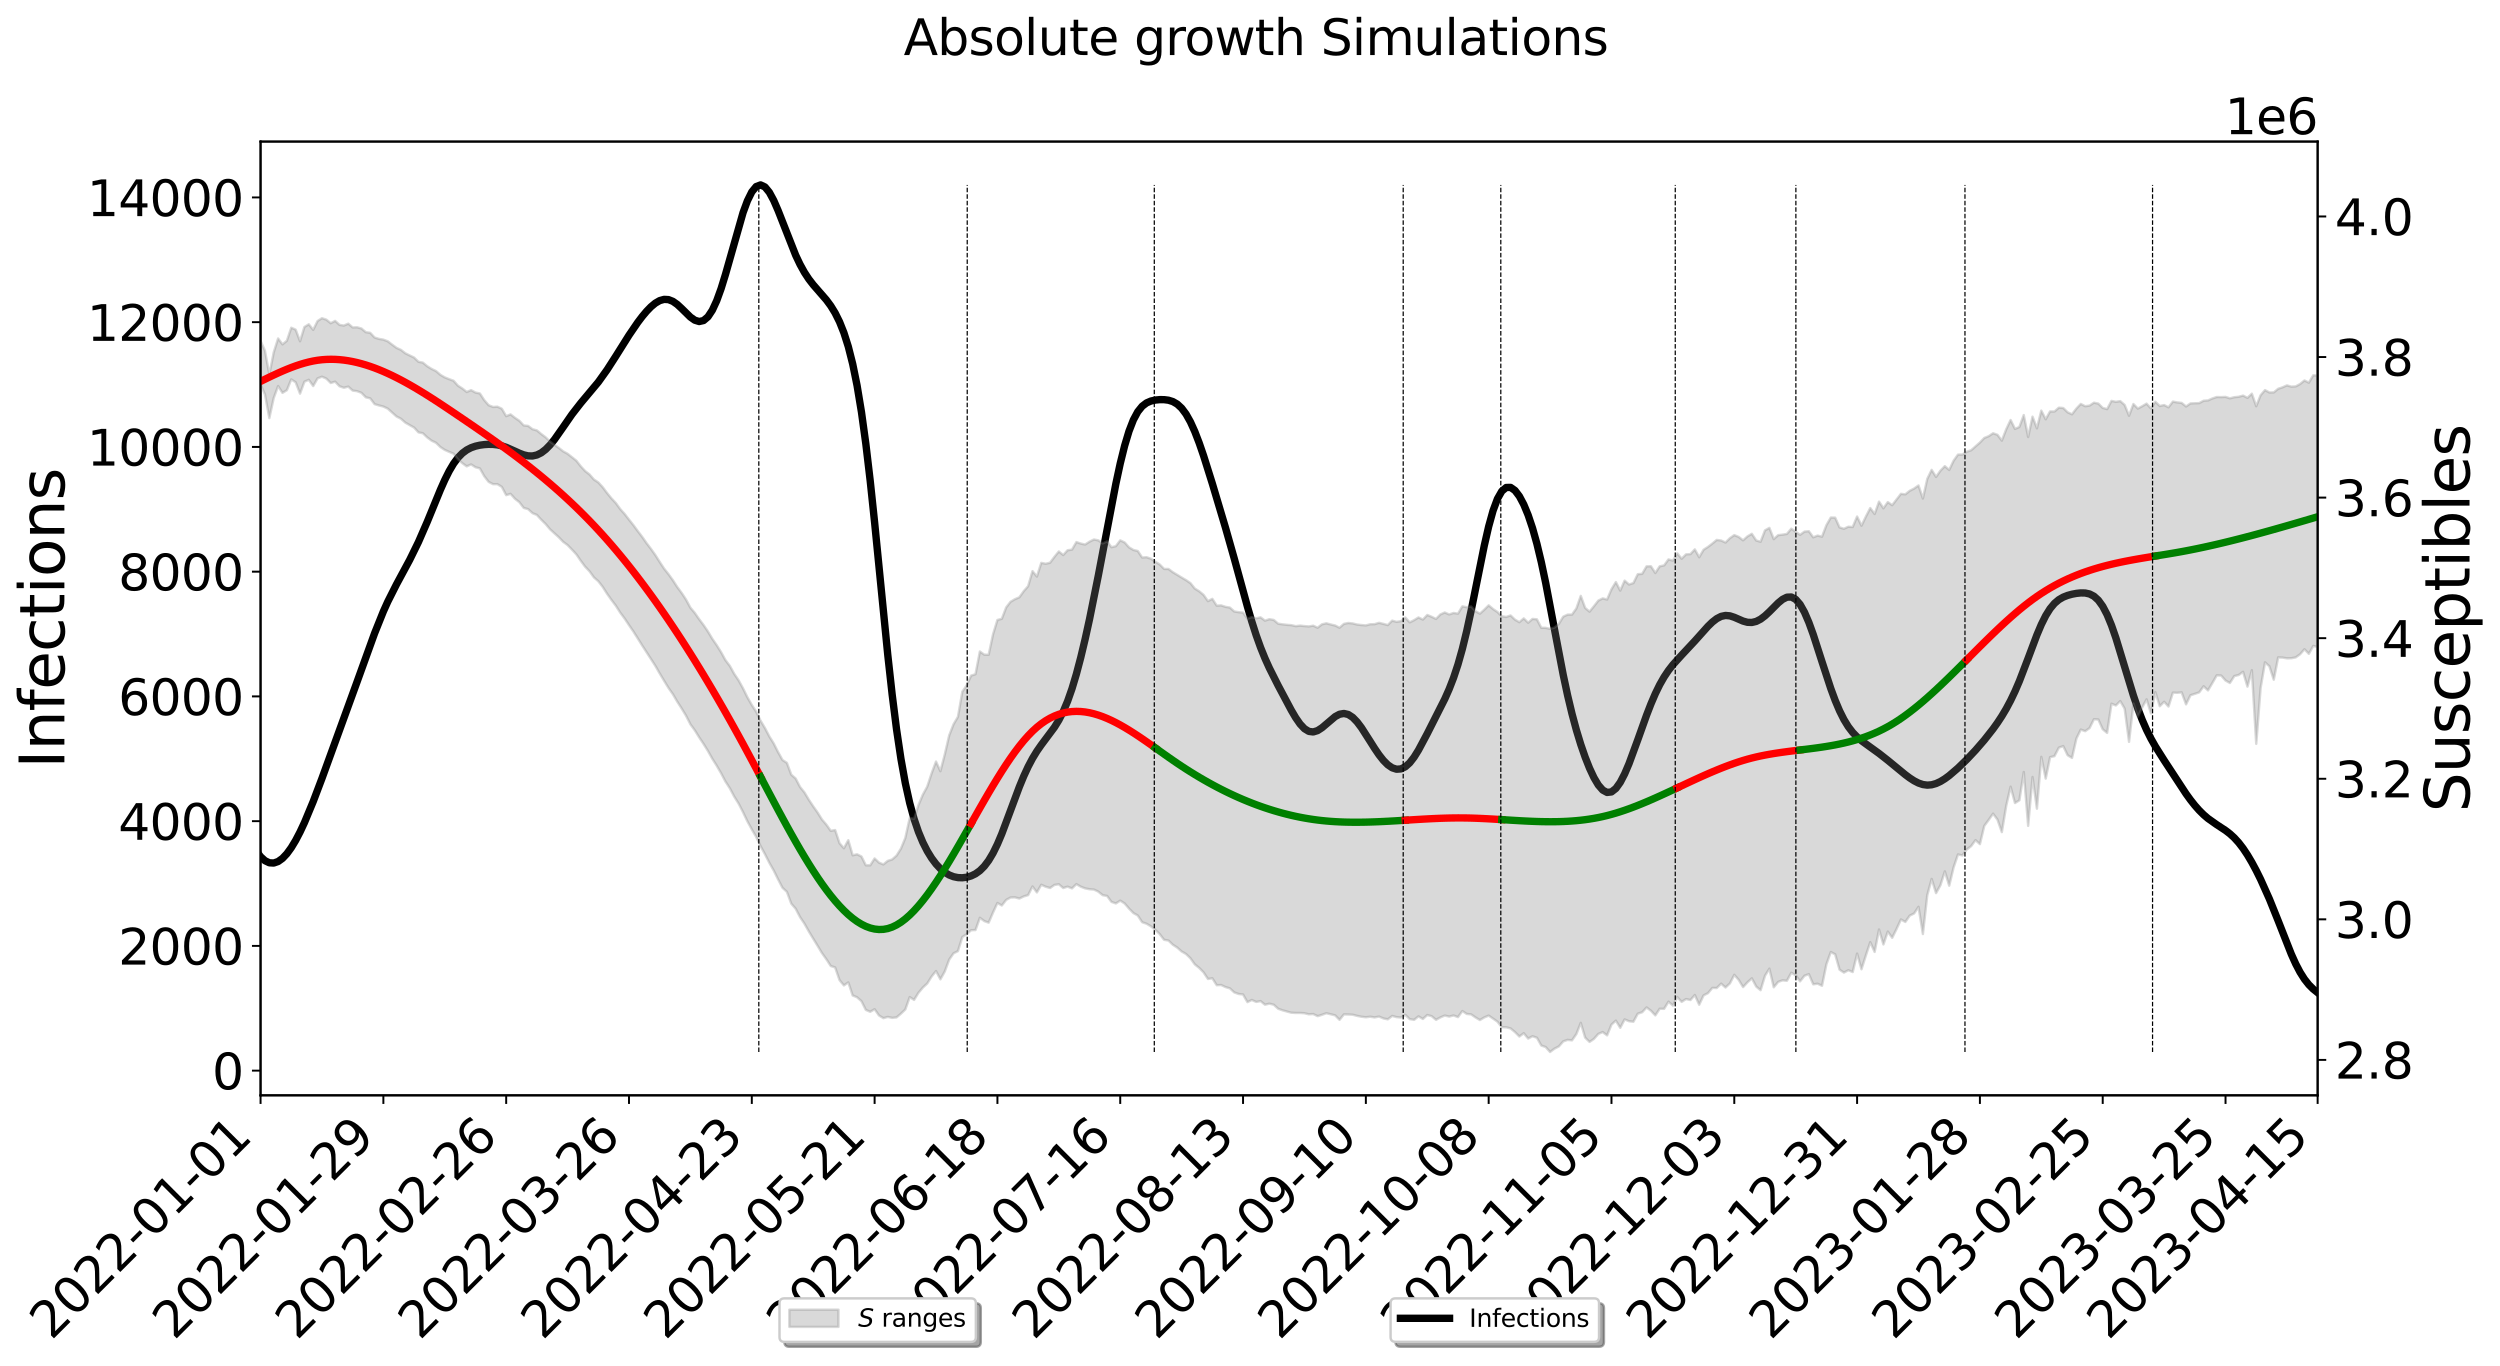 <?xml version="1.0" encoding="utf-8" standalone="no"?>
<!DOCTYPE svg PUBLIC "-//W3C//DTD SVG 1.1//EN"
  "http://www.w3.org/Graphics/SVG/1.1/DTD/svg11.dtd">
<svg xmlns:xlink="http://www.w3.org/1999/xlink" width="1017.222pt" height="555.755pt" viewBox="0 0 1017.222 555.755" xmlns="http://www.w3.org/2000/svg" version="1.1">
 <defs>
  <style type="text/css">*{stroke-linejoin: round; stroke-linecap: butt}</style>
 </defs>
 <g id="figure_1">
  <g id="patch_1">
   <path d="M 0 555.755 
L 1017.222 555.755 
L 1017.222 -0 
L 0 -0 
z
" style="fill: #ffffff"/>
  </g>
  <g id="axes_1">
   <g id="patch_2">
    <path d="M 106.02 445.68 
L 943.02 445.68 
L 943.02 57.6 
L 106.02 57.6 
z
" style="fill: #ffffff"/>
   </g>
   <g id="matplotlib.axis_1">
    <g id="xtick_1">
     <g id="line2d_1">
      <defs>
       <path id="m50231700ae" d="M 0 0 
L 0 3.5 
" style="stroke: #000000; stroke-width: 0.8"/>
      </defs>
      <g>
       <use xlink:href="#m50231700ae" x="106.02" y="445.68" style="stroke: #000000; stroke-width: 0.8"/>
      </g>
     </g>
     <g id="text_1">
      <!-- 2022-01-01 -->
      <g transform="translate(20.891 545.614) rotate(-45) scale(0.2 -0.2)">
       <defs>
        <path id="DejaVuSans-32" d="M 1228 531 
L 3431 531 
L 3431 0 
L 469 0 
L 469 531 
Q 828 903 1448 1529 
Q 2069 2156 2228 2338 
Q 2531 2678 2651 2914 
Q 2772 3150 2772 3378 
Q 2772 3750 2511 3984 
Q 2250 4219 1831 4219 
Q 1534 4219 1204 4116 
Q 875 4013 500 3803 
L 500 4441 
Q 881 4594 1212 4672 
Q 1544 4750 1819 4750 
Q 2544 4750 2975 4387 
Q 3406 4025 3406 3419 
Q 3406 3131 3298 2873 
Q 3191 2616 2906 2266 
Q 2828 2175 2409 1742 
Q 1991 1309 1228 531 
z
" transform="scale(0.016)"/>
        <path id="DejaVuSans-30" d="M 2034 4250 
Q 1547 4250 1301 3770 
Q 1056 3291 1056 2328 
Q 1056 1369 1301 889 
Q 1547 409 2034 409 
Q 2525 409 2770 889 
Q 3016 1369 3016 2328 
Q 3016 3291 2770 3770 
Q 2525 4250 2034 4250 
z
M 2034 4750 
Q 2819 4750 3233 4129 
Q 3647 3509 3647 2328 
Q 3647 1150 3233 529 
Q 2819 -91 2034 -91 
Q 1250 -91 836 529 
Q 422 1150 422 2328 
Q 422 3509 836 4129 
Q 1250 4750 2034 4750 
z
" transform="scale(0.016)"/>
        <path id="DejaVuSans-2d" d="M 313 2009 
L 1997 2009 
L 1997 1497 
L 313 1497 
L 313 2009 
z
" transform="scale(0.016)"/>
        <path id="DejaVuSans-31" d="M 794 531 
L 1825 531 
L 1825 4091 
L 703 3866 
L 703 4441 
L 1819 4666 
L 2450 4666 
L 2450 531 
L 3481 531 
L 3481 0 
L 794 0 
L 794 531 
z
" transform="scale(0.016)"/>
       </defs>
       <use xlink:href="#DejaVuSans-32"/>
       <use xlink:href="#DejaVuSans-30" x="63.623"/>
       <use xlink:href="#DejaVuSans-32" x="127.246"/>
       <use xlink:href="#DejaVuSans-32" x="190.869"/>
       <use xlink:href="#DejaVuSans-2d" x="254.492"/>
       <use xlink:href="#DejaVuSans-30" x="290.576"/>
       <use xlink:href="#DejaVuSans-31" x="354.199"/>
       <use xlink:href="#DejaVuSans-2d" x="417.822"/>
       <use xlink:href="#DejaVuSans-30" x="453.906"/>
       <use xlink:href="#DejaVuSans-31" x="517.529"/>
      </g>
     </g>
    </g>
    <g id="xtick_2">
     <g id="line2d_2">
      <g>
       <use xlink:href="#m50231700ae" x="155.99" y="445.68" style="stroke: #000000; stroke-width: 0.8"/>
      </g>
     </g>
     <g id="text_2">
      <!-- 2022-01-29 -->
      <g transform="translate(70.861 545.614) rotate(-45) scale(0.2 -0.2)">
       <defs>
        <path id="DejaVuSans-39" d="M 703 97 
L 703 672 
Q 941 559 1184 500 
Q 1428 441 1663 441 
Q 2288 441 2617 861 
Q 2947 1281 2994 2138 
Q 2813 1869 2534 1725 
Q 2256 1581 1919 1581 
Q 1219 1581 811 2004 
Q 403 2428 403 3163 
Q 403 3881 828 4315 
Q 1253 4750 1959 4750 
Q 2769 4750 3195 4129 
Q 3622 3509 3622 2328 
Q 3622 1225 3098 567 
Q 2575 -91 1691 -91 
Q 1453 -91 1209 -44 
Q 966 3 703 97 
z
M 1959 2075 
Q 2384 2075 2632 2365 
Q 2881 2656 2881 3163 
Q 2881 3666 2632 3958 
Q 2384 4250 1959 4250 
Q 1534 4250 1286 3958 
Q 1038 3666 1038 3163 
Q 1038 2656 1286 2365 
Q 1534 2075 1959 2075 
z
" transform="scale(0.016)"/>
       </defs>
       <use xlink:href="#DejaVuSans-32"/>
       <use xlink:href="#DejaVuSans-30" x="63.623"/>
       <use xlink:href="#DejaVuSans-32" x="127.246"/>
       <use xlink:href="#DejaVuSans-32" x="190.869"/>
       <use xlink:href="#DejaVuSans-2d" x="254.492"/>
       <use xlink:href="#DejaVuSans-30" x="290.576"/>
       <use xlink:href="#DejaVuSans-31" x="354.199"/>
       <use xlink:href="#DejaVuSans-2d" x="417.822"/>
       <use xlink:href="#DejaVuSans-32" x="453.906"/>
       <use xlink:href="#DejaVuSans-39" x="517.529"/>
      </g>
     </g>
    </g>
    <g id="xtick_3">
     <g id="line2d_3">
      <g>
       <use xlink:href="#m50231700ae" x="205.961" y="445.68" style="stroke: #000000; stroke-width: 0.8"/>
      </g>
     </g>
     <g id="text_3">
      <!-- 2022-02-26 -->
      <g transform="translate(120.832 545.614) rotate(-45) scale(0.2 -0.2)">
       <defs>
        <path id="DejaVuSans-36" d="M 2113 2584 
Q 1688 2584 1439 2293 
Q 1191 2003 1191 1497 
Q 1191 994 1439 701 
Q 1688 409 2113 409 
Q 2538 409 2786 701 
Q 3034 994 3034 1497 
Q 3034 2003 2786 2293 
Q 2538 2584 2113 2584 
z
M 3366 4563 
L 3366 3988 
Q 3128 4100 2886 4159 
Q 2644 4219 2406 4219 
Q 1781 4219 1451 3797 
Q 1122 3375 1075 2522 
Q 1259 2794 1537 2939 
Q 1816 3084 2150 3084 
Q 2853 3084 3261 2657 
Q 3669 2231 3669 1497 
Q 3669 778 3244 343 
Q 2819 -91 2113 -91 
Q 1303 -91 875 529 
Q 447 1150 447 2328 
Q 447 3434 972 4092 
Q 1497 4750 2381 4750 
Q 2619 4750 2861 4703 
Q 3103 4656 3366 4563 
z
" transform="scale(0.016)"/>
       </defs>
       <use xlink:href="#DejaVuSans-32"/>
       <use xlink:href="#DejaVuSans-30" x="63.623"/>
       <use xlink:href="#DejaVuSans-32" x="127.246"/>
       <use xlink:href="#DejaVuSans-32" x="190.869"/>
       <use xlink:href="#DejaVuSans-2d" x="254.492"/>
       <use xlink:href="#DejaVuSans-30" x="290.576"/>
       <use xlink:href="#DejaVuSans-32" x="354.199"/>
       <use xlink:href="#DejaVuSans-2d" x="417.822"/>
       <use xlink:href="#DejaVuSans-32" x="453.906"/>
       <use xlink:href="#DejaVuSans-36" x="517.529"/>
      </g>
     </g>
    </g>
    <g id="xtick_4">
     <g id="line2d_4">
      <g>
       <use xlink:href="#m50231700ae" x="255.931" y="445.68" style="stroke: #000000; stroke-width: 0.8"/>
      </g>
     </g>
     <g id="text_4">
      <!-- 2022-03-26 -->
      <g transform="translate(170.802 545.614) rotate(-45) scale(0.2 -0.2)">
       <defs>
        <path id="DejaVuSans-33" d="M 2597 2516 
Q 3050 2419 3304 2112 
Q 3559 1806 3559 1356 
Q 3559 666 3084 287 
Q 2609 -91 1734 -91 
Q 1441 -91 1130 -33 
Q 819 25 488 141 
L 488 750 
Q 750 597 1062 519 
Q 1375 441 1716 441 
Q 2309 441 2620 675 
Q 2931 909 2931 1356 
Q 2931 1769 2642 2001 
Q 2353 2234 1838 2234 
L 1294 2234 
L 1294 2753 
L 1863 2753 
Q 2328 2753 2575 2939 
Q 2822 3125 2822 3475 
Q 2822 3834 2567 4026 
Q 2313 4219 1838 4219 
Q 1578 4219 1281 4162 
Q 984 4106 628 3988 
L 628 4550 
Q 988 4650 1302 4700 
Q 1616 4750 1894 4750 
Q 2613 4750 3031 4423 
Q 3450 4097 3450 3541 
Q 3450 3153 3228 2886 
Q 3006 2619 2597 2516 
z
" transform="scale(0.016)"/>
       </defs>
       <use xlink:href="#DejaVuSans-32"/>
       <use xlink:href="#DejaVuSans-30" x="63.623"/>
       <use xlink:href="#DejaVuSans-32" x="127.246"/>
       <use xlink:href="#DejaVuSans-32" x="190.869"/>
       <use xlink:href="#DejaVuSans-2d" x="254.492"/>
       <use xlink:href="#DejaVuSans-30" x="290.576"/>
       <use xlink:href="#DejaVuSans-33" x="354.199"/>
       <use xlink:href="#DejaVuSans-2d" x="417.822"/>
       <use xlink:href="#DejaVuSans-32" x="453.906"/>
       <use xlink:href="#DejaVuSans-36" x="517.529"/>
      </g>
     </g>
    </g>
    <g id="xtick_5">
     <g id="line2d_5">
      <g>
       <use xlink:href="#m50231700ae" x="305.901" y="445.68" style="stroke: #000000; stroke-width: 0.8"/>
      </g>
     </g>
     <g id="text_5">
      <!-- 2022-04-23 -->
      <g transform="translate(220.772 545.614) rotate(-45) scale(0.2 -0.2)">
       <defs>
        <path id="DejaVuSans-34" d="M 2419 4116 
L 825 1625 
L 2419 1625 
L 2419 4116 
z
M 2253 4666 
L 3047 4666 
L 3047 1625 
L 3713 1625 
L 3713 1100 
L 3047 1100 
L 3047 0 
L 2419 0 
L 2419 1100 
L 313 1100 
L 313 1709 
L 2253 4666 
z
" transform="scale(0.016)"/>
       </defs>
       <use xlink:href="#DejaVuSans-32"/>
       <use xlink:href="#DejaVuSans-30" x="63.623"/>
       <use xlink:href="#DejaVuSans-32" x="127.246"/>
       <use xlink:href="#DejaVuSans-32" x="190.869"/>
       <use xlink:href="#DejaVuSans-2d" x="254.492"/>
       <use xlink:href="#DejaVuSans-30" x="290.576"/>
       <use xlink:href="#DejaVuSans-34" x="354.199"/>
       <use xlink:href="#DejaVuSans-2d" x="417.822"/>
       <use xlink:href="#DejaVuSans-32" x="453.906"/>
       <use xlink:href="#DejaVuSans-33" x="517.529"/>
      </g>
     </g>
    </g>
    <g id="xtick_6">
     <g id="line2d_6">
      <g>
       <use xlink:href="#m50231700ae" x="355.871" y="445.68" style="stroke: #000000; stroke-width: 0.8"/>
      </g>
     </g>
     <g id="text_6">
      <!-- 2022-05-21 -->
      <g transform="translate(270.742 545.614) rotate(-45) scale(0.2 -0.2)">
       <defs>
        <path id="DejaVuSans-35" d="M 691 4666 
L 3169 4666 
L 3169 4134 
L 1269 4134 
L 1269 2991 
Q 1406 3038 1543 3061 
Q 1681 3084 1819 3084 
Q 2600 3084 3056 2656 
Q 3513 2228 3513 1497 
Q 3513 744 3044 326 
Q 2575 -91 1722 -91 
Q 1428 -91 1123 -41 
Q 819 9 494 109 
L 494 744 
Q 775 591 1075 516 
Q 1375 441 1709 441 
Q 2250 441 2565 725 
Q 2881 1009 2881 1497 
Q 2881 1984 2565 2268 
Q 2250 2553 1709 2553 
Q 1456 2553 1204 2497 
Q 953 2441 691 2322 
L 691 4666 
z
" transform="scale(0.016)"/>
       </defs>
       <use xlink:href="#DejaVuSans-32"/>
       <use xlink:href="#DejaVuSans-30" x="63.623"/>
       <use xlink:href="#DejaVuSans-32" x="127.246"/>
       <use xlink:href="#DejaVuSans-32" x="190.869"/>
       <use xlink:href="#DejaVuSans-2d" x="254.492"/>
       <use xlink:href="#DejaVuSans-30" x="290.576"/>
       <use xlink:href="#DejaVuSans-35" x="354.199"/>
       <use xlink:href="#DejaVuSans-2d" x="417.822"/>
       <use xlink:href="#DejaVuSans-32" x="453.906"/>
       <use xlink:href="#DejaVuSans-31" x="517.529"/>
      </g>
     </g>
    </g>
    <g id="xtick_7">
     <g id="line2d_7">
      <g>
       <use xlink:href="#m50231700ae" x="405.841" y="445.68" style="stroke: #000000; stroke-width: 0.8"/>
      </g>
     </g>
     <g id="text_7">
      <!-- 2022-06-18 -->
      <g transform="translate(320.712 545.614) rotate(-45) scale(0.2 -0.2)">
       <defs>
        <path id="DejaVuSans-38" d="M 2034 2216 
Q 1584 2216 1326 1975 
Q 1069 1734 1069 1313 
Q 1069 891 1326 650 
Q 1584 409 2034 409 
Q 2484 409 2743 651 
Q 3003 894 3003 1313 
Q 3003 1734 2745 1975 
Q 2488 2216 2034 2216 
z
M 1403 2484 
Q 997 2584 770 2862 
Q 544 3141 544 3541 
Q 544 4100 942 4425 
Q 1341 4750 2034 4750 
Q 2731 4750 3128 4425 
Q 3525 4100 3525 3541 
Q 3525 3141 3298 2862 
Q 3072 2584 2669 2484 
Q 3125 2378 3379 2068 
Q 3634 1759 3634 1313 
Q 3634 634 3220 271 
Q 2806 -91 2034 -91 
Q 1263 -91 848 271 
Q 434 634 434 1313 
Q 434 1759 690 2068 
Q 947 2378 1403 2484 
z
M 1172 3481 
Q 1172 3119 1398 2916 
Q 1625 2713 2034 2713 
Q 2441 2713 2670 2916 
Q 2900 3119 2900 3481 
Q 2900 3844 2670 4047 
Q 2441 4250 2034 4250 
Q 1625 4250 1398 4047 
Q 1172 3844 1172 3481 
z
" transform="scale(0.016)"/>
       </defs>
       <use xlink:href="#DejaVuSans-32"/>
       <use xlink:href="#DejaVuSans-30" x="63.623"/>
       <use xlink:href="#DejaVuSans-32" x="127.246"/>
       <use xlink:href="#DejaVuSans-32" x="190.869"/>
       <use xlink:href="#DejaVuSans-2d" x="254.492"/>
       <use xlink:href="#DejaVuSans-30" x="290.576"/>
       <use xlink:href="#DejaVuSans-36" x="354.199"/>
       <use xlink:href="#DejaVuSans-2d" x="417.822"/>
       <use xlink:href="#DejaVuSans-31" x="453.906"/>
       <use xlink:href="#DejaVuSans-38" x="517.529"/>
      </g>
     </g>
    </g>
    <g id="xtick_8">
     <g id="line2d_8">
      <g>
       <use xlink:href="#m50231700ae" x="455.811" y="445.68" style="stroke: #000000; stroke-width: 0.8"/>
      </g>
     </g>
     <g id="text_8">
      <!-- 2022-07-16 -->
      <g transform="translate(370.682 545.614) rotate(-45) scale(0.2 -0.2)">
       <defs>
        <path id="DejaVuSans-37" d="M 525 4666 
L 3525 4666 
L 3525 4397 
L 1831 0 
L 1172 0 
L 2766 4134 
L 525 4134 
L 525 4666 
z
" transform="scale(0.016)"/>
       </defs>
       <use xlink:href="#DejaVuSans-32"/>
       <use xlink:href="#DejaVuSans-30" x="63.623"/>
       <use xlink:href="#DejaVuSans-32" x="127.246"/>
       <use xlink:href="#DejaVuSans-32" x="190.869"/>
       <use xlink:href="#DejaVuSans-2d" x="254.492"/>
       <use xlink:href="#DejaVuSans-30" x="290.576"/>
       <use xlink:href="#DejaVuSans-37" x="354.199"/>
       <use xlink:href="#DejaVuSans-2d" x="417.822"/>
       <use xlink:href="#DejaVuSans-31" x="453.906"/>
       <use xlink:href="#DejaVuSans-36" x="517.529"/>
      </g>
     </g>
    </g>
    <g id="xtick_9">
     <g id="line2d_9">
      <g>
       <use xlink:href="#m50231700ae" x="505.782" y="445.68" style="stroke: #000000; stroke-width: 0.8"/>
      </g>
     </g>
     <g id="text_9">
      <!-- 2022-08-13 -->
      <g transform="translate(420.652 545.614) rotate(-45) scale(0.2 -0.2)">
       <use xlink:href="#DejaVuSans-32"/>
       <use xlink:href="#DejaVuSans-30" x="63.623"/>
       <use xlink:href="#DejaVuSans-32" x="127.246"/>
       <use xlink:href="#DejaVuSans-32" x="190.869"/>
       <use xlink:href="#DejaVuSans-2d" x="254.492"/>
       <use xlink:href="#DejaVuSans-30" x="290.576"/>
       <use xlink:href="#DejaVuSans-38" x="354.199"/>
       <use xlink:href="#DejaVuSans-2d" x="417.822"/>
       <use xlink:href="#DejaVuSans-31" x="453.906"/>
       <use xlink:href="#DejaVuSans-33" x="517.529"/>
      </g>
     </g>
    </g>
    <g id="xtick_10">
     <g id="line2d_10">
      <g>
       <use xlink:href="#m50231700ae" x="555.752" y="445.68" style="stroke: #000000; stroke-width: 0.8"/>
      </g>
     </g>
     <g id="text_10">
      <!-- 2022-09-10 -->
      <g transform="translate(470.623 545.614) rotate(-45) scale(0.2 -0.2)">
       <use xlink:href="#DejaVuSans-32"/>
       <use xlink:href="#DejaVuSans-30" x="63.623"/>
       <use xlink:href="#DejaVuSans-32" x="127.246"/>
       <use xlink:href="#DejaVuSans-32" x="190.869"/>
       <use xlink:href="#DejaVuSans-2d" x="254.492"/>
       <use xlink:href="#DejaVuSans-30" x="290.576"/>
       <use xlink:href="#DejaVuSans-39" x="354.199"/>
       <use xlink:href="#DejaVuSans-2d" x="417.822"/>
       <use xlink:href="#DejaVuSans-31" x="453.906"/>
       <use xlink:href="#DejaVuSans-30" x="517.529"/>
      </g>
     </g>
    </g>
    <g id="xtick_11">
     <g id="line2d_11">
      <g>
       <use xlink:href="#m50231700ae" x="605.722" y="445.68" style="stroke: #000000; stroke-width: 0.8"/>
      </g>
     </g>
     <g id="text_11">
      <!-- 2022-10-08 -->
      <g transform="translate(520.593 545.614) rotate(-45) scale(0.2 -0.2)">
       <use xlink:href="#DejaVuSans-32"/>
       <use xlink:href="#DejaVuSans-30" x="63.623"/>
       <use xlink:href="#DejaVuSans-32" x="127.246"/>
       <use xlink:href="#DejaVuSans-32" x="190.869"/>
       <use xlink:href="#DejaVuSans-2d" x="254.492"/>
       <use xlink:href="#DejaVuSans-31" x="290.576"/>
       <use xlink:href="#DejaVuSans-30" x="354.199"/>
       <use xlink:href="#DejaVuSans-2d" x="417.822"/>
       <use xlink:href="#DejaVuSans-30" x="453.906"/>
       <use xlink:href="#DejaVuSans-38" x="517.529"/>
      </g>
     </g>
    </g>
    <g id="xtick_12">
     <g id="line2d_12">
      <g>
       <use xlink:href="#m50231700ae" x="655.692" y="445.68" style="stroke: #000000; stroke-width: 0.8"/>
      </g>
     </g>
     <g id="text_12">
      <!-- 2022-11-05 -->
      <g transform="translate(570.563 545.614) rotate(-45) scale(0.2 -0.2)">
       <use xlink:href="#DejaVuSans-32"/>
       <use xlink:href="#DejaVuSans-30" x="63.623"/>
       <use xlink:href="#DejaVuSans-32" x="127.246"/>
       <use xlink:href="#DejaVuSans-32" x="190.869"/>
       <use xlink:href="#DejaVuSans-2d" x="254.492"/>
       <use xlink:href="#DejaVuSans-31" x="290.576"/>
       <use xlink:href="#DejaVuSans-31" x="354.199"/>
       <use xlink:href="#DejaVuSans-2d" x="417.822"/>
       <use xlink:href="#DejaVuSans-30" x="453.906"/>
       <use xlink:href="#DejaVuSans-35" x="517.529"/>
      </g>
     </g>
    </g>
    <g id="xtick_13">
     <g id="line2d_13">
      <g>
       <use xlink:href="#m50231700ae" x="705.662" y="445.68" style="stroke: #000000; stroke-width: 0.8"/>
      </g>
     </g>
     <g id="text_13">
      <!-- 2022-12-03 -->
      <g transform="translate(620.533 545.614) rotate(-45) scale(0.2 -0.2)">
       <use xlink:href="#DejaVuSans-32"/>
       <use xlink:href="#DejaVuSans-30" x="63.623"/>
       <use xlink:href="#DejaVuSans-32" x="127.246"/>
       <use xlink:href="#DejaVuSans-32" x="190.869"/>
       <use xlink:href="#DejaVuSans-2d" x="254.492"/>
       <use xlink:href="#DejaVuSans-31" x="290.576"/>
       <use xlink:href="#DejaVuSans-32" x="354.199"/>
       <use xlink:href="#DejaVuSans-2d" x="417.822"/>
       <use xlink:href="#DejaVuSans-30" x="453.906"/>
       <use xlink:href="#DejaVuSans-33" x="517.529"/>
      </g>
     </g>
    </g>
    <g id="xtick_14">
     <g id="line2d_14">
      <g>
       <use xlink:href="#m50231700ae" x="755.632" y="445.68" style="stroke: #000000; stroke-width: 0.8"/>
      </g>
     </g>
     <g id="text_14">
      <!-- 2022-12-31 -->
      <g transform="translate(670.503 545.614) rotate(-45) scale(0.2 -0.2)">
       <use xlink:href="#DejaVuSans-32"/>
       <use xlink:href="#DejaVuSans-30" x="63.623"/>
       <use xlink:href="#DejaVuSans-32" x="127.246"/>
       <use xlink:href="#DejaVuSans-32" x="190.869"/>
       <use xlink:href="#DejaVuSans-2d" x="254.492"/>
       <use xlink:href="#DejaVuSans-31" x="290.576"/>
       <use xlink:href="#DejaVuSans-32" x="354.199"/>
       <use xlink:href="#DejaVuSans-2d" x="417.822"/>
       <use xlink:href="#DejaVuSans-33" x="453.906"/>
       <use xlink:href="#DejaVuSans-31" x="517.529"/>
      </g>
     </g>
    </g>
    <g id="xtick_15">
     <g id="line2d_15">
      <g>
       <use xlink:href="#m50231700ae" x="805.602" y="445.68" style="stroke: #000000; stroke-width: 0.8"/>
      </g>
     </g>
     <g id="text_15">
      <!-- 2023-01-28 -->
      <g transform="translate(720.473 545.614) rotate(-45) scale(0.2 -0.2)">
       <use xlink:href="#DejaVuSans-32"/>
       <use xlink:href="#DejaVuSans-30" x="63.623"/>
       <use xlink:href="#DejaVuSans-32" x="127.246"/>
       <use xlink:href="#DejaVuSans-33" x="190.869"/>
       <use xlink:href="#DejaVuSans-2d" x="254.492"/>
       <use xlink:href="#DejaVuSans-30" x="290.576"/>
       <use xlink:href="#DejaVuSans-31" x="354.199"/>
       <use xlink:href="#DejaVuSans-2d" x="417.822"/>
       <use xlink:href="#DejaVuSans-32" x="453.906"/>
       <use xlink:href="#DejaVuSans-38" x="517.529"/>
      </g>
     </g>
    </g>
    <g id="xtick_16">
     <g id="line2d_16">
      <g>
       <use xlink:href="#m50231700ae" x="855.573" y="445.68" style="stroke: #000000; stroke-width: 0.8"/>
      </g>
     </g>
     <g id="text_16">
      <!-- 2023-02-25 -->
      <g transform="translate(770.444 545.614) rotate(-45) scale(0.2 -0.2)">
       <use xlink:href="#DejaVuSans-32"/>
       <use xlink:href="#DejaVuSans-30" x="63.623"/>
       <use xlink:href="#DejaVuSans-32" x="127.246"/>
       <use xlink:href="#DejaVuSans-33" x="190.869"/>
       <use xlink:href="#DejaVuSans-2d" x="254.492"/>
       <use xlink:href="#DejaVuSans-30" x="290.576"/>
       <use xlink:href="#DejaVuSans-32" x="354.199"/>
       <use xlink:href="#DejaVuSans-2d" x="417.822"/>
       <use xlink:href="#DejaVuSans-32" x="453.906"/>
       <use xlink:href="#DejaVuSans-35" x="517.529"/>
      </g>
     </g>
    </g>
    <g id="xtick_17">
     <g id="line2d_17">
      <g>
       <use xlink:href="#m50231700ae" x="905.543" y="445.68" style="stroke: #000000; stroke-width: 0.8"/>
      </g>
     </g>
     <g id="text_17">
      <!-- 2023-03-25 -->
      <g transform="translate(820.414 545.614) rotate(-45) scale(0.2 -0.2)">
       <use xlink:href="#DejaVuSans-32"/>
       <use xlink:href="#DejaVuSans-30" x="63.623"/>
       <use xlink:href="#DejaVuSans-32" x="127.246"/>
       <use xlink:href="#DejaVuSans-33" x="190.869"/>
       <use xlink:href="#DejaVuSans-2d" x="254.492"/>
       <use xlink:href="#DejaVuSans-30" x="290.576"/>
       <use xlink:href="#DejaVuSans-33" x="354.199"/>
       <use xlink:href="#DejaVuSans-2d" x="417.822"/>
       <use xlink:href="#DejaVuSans-32" x="453.906"/>
       <use xlink:href="#DejaVuSans-35" x="517.529"/>
      </g>
     </g>
    </g>
    <g id="xtick_18">
     <g id="line2d_18">
      <g>
       <use xlink:href="#m50231700ae" x="943.02" y="445.68" style="stroke: #000000; stroke-width: 0.8"/>
      </g>
     </g>
     <g id="text_18">
      <!-- 2023-04-15 -->
      <g transform="translate(857.891 545.614) rotate(-45) scale(0.2 -0.2)">
       <use xlink:href="#DejaVuSans-32"/>
       <use xlink:href="#DejaVuSans-30" x="63.623"/>
       <use xlink:href="#DejaVuSans-32" x="127.246"/>
       <use xlink:href="#DejaVuSans-33" x="190.869"/>
       <use xlink:href="#DejaVuSans-2d" x="254.492"/>
       <use xlink:href="#DejaVuSans-30" x="290.576"/>
       <use xlink:href="#DejaVuSans-34" x="354.199"/>
       <use xlink:href="#DejaVuSans-2d" x="417.822"/>
       <use xlink:href="#DejaVuSans-31" x="453.906"/>
       <use xlink:href="#DejaVuSans-35" x="517.529"/>
      </g>
     </g>
    </g>
   </g>
   <g id="matplotlib.axis_2">
    <g id="ytick_1">
     <g id="line2d_19">
      <defs>
       <path id="m0167c40413" d="M 0 0 
L -3.5 0 
" style="stroke: #000000; stroke-width: 0.8"/>
      </defs>
      <g>
       <use xlink:href="#m0167c40413" x="106.02" y="435.633" style="stroke: #000000; stroke-width: 0.8"/>
      </g>
     </g>
     <g id="text_19">
      <!-- 0 -->
      <g transform="translate(86.295 443.231) scale(0.2 -0.2)">
       <use xlink:href="#DejaVuSans-30"/>
      </g>
     </g>
    </g>
    <g id="ytick_2">
     <g id="line2d_20">
      <g>
       <use xlink:href="#m0167c40413" x="106.02" y="384.875" style="stroke: #000000; stroke-width: 0.8"/>
      </g>
     </g>
     <g id="text_20">
      <!-- 2000 -->
      <g transform="translate(48.12 392.474) scale(0.2 -0.2)">
       <use xlink:href="#DejaVuSans-32"/>
       <use xlink:href="#DejaVuSans-30" x="63.623"/>
       <use xlink:href="#DejaVuSans-30" x="127.246"/>
       <use xlink:href="#DejaVuSans-30" x="190.869"/>
      </g>
     </g>
    </g>
    <g id="ytick_3">
     <g id="line2d_21">
      <g>
       <use xlink:href="#m0167c40413" x="106.02" y="334.118" style="stroke: #000000; stroke-width: 0.8"/>
      </g>
     </g>
     <g id="text_21">
      <!-- 4000 -->
      <g transform="translate(48.12 341.717) scale(0.2 -0.2)">
       <use xlink:href="#DejaVuSans-34"/>
       <use xlink:href="#DejaVuSans-30" x="63.623"/>
       <use xlink:href="#DejaVuSans-30" x="127.246"/>
       <use xlink:href="#DejaVuSans-30" x="190.869"/>
      </g>
     </g>
    </g>
    <g id="ytick_4">
     <g id="line2d_22">
      <g>
       <use xlink:href="#m0167c40413" x="106.02" y="283.361" style="stroke: #000000; stroke-width: 0.8"/>
      </g>
     </g>
     <g id="text_22">
      <!-- 6000 -->
      <g transform="translate(48.12 290.959) scale(0.2 -0.2)">
       <use xlink:href="#DejaVuSans-36"/>
       <use xlink:href="#DejaVuSans-30" x="63.623"/>
       <use xlink:href="#DejaVuSans-30" x="127.246"/>
       <use xlink:href="#DejaVuSans-30" x="190.869"/>
      </g>
     </g>
    </g>
    <g id="ytick_5">
     <g id="line2d_23">
      <g>
       <use xlink:href="#m0167c40413" x="106.02" y="232.603" style="stroke: #000000; stroke-width: 0.8"/>
      </g>
     </g>
     <g id="text_23">
      <!-- 8000 -->
      <g transform="translate(48.12 240.202) scale(0.2 -0.2)">
       <use xlink:href="#DejaVuSans-38"/>
       <use xlink:href="#DejaVuSans-30" x="63.623"/>
       <use xlink:href="#DejaVuSans-30" x="127.246"/>
       <use xlink:href="#DejaVuSans-30" x="190.869"/>
      </g>
     </g>
    </g>
    <g id="ytick_6">
     <g id="line2d_24">
      <g>
       <use xlink:href="#m0167c40413" x="106.02" y="181.846" style="stroke: #000000; stroke-width: 0.8"/>
      </g>
     </g>
     <g id="text_24">
      <!-- 10000 -->
      <g transform="translate(35.395 189.445) scale(0.2 -0.2)">
       <use xlink:href="#DejaVuSans-31"/>
       <use xlink:href="#DejaVuSans-30" x="63.623"/>
       <use xlink:href="#DejaVuSans-30" x="127.246"/>
       <use xlink:href="#DejaVuSans-30" x="190.869"/>
       <use xlink:href="#DejaVuSans-30" x="254.492"/>
      </g>
     </g>
    </g>
    <g id="ytick_7">
     <g id="line2d_25">
      <g>
       <use xlink:href="#m0167c40413" x="106.02" y="131.089" style="stroke: #000000; stroke-width: 0.8"/>
      </g>
     </g>
     <g id="text_25">
      <!-- 12000 -->
      <g transform="translate(35.395 138.687) scale(0.2 -0.2)">
       <use xlink:href="#DejaVuSans-31"/>
       <use xlink:href="#DejaVuSans-32" x="63.623"/>
       <use xlink:href="#DejaVuSans-30" x="127.246"/>
       <use xlink:href="#DejaVuSans-30" x="190.869"/>
       <use xlink:href="#DejaVuSans-30" x="254.492"/>
      </g>
     </g>
    </g>
    <g id="ytick_8">
     <g id="line2d_26">
      <g>
       <use xlink:href="#m0167c40413" x="106.02" y="80.331" style="stroke: #000000; stroke-width: 0.8"/>
      </g>
     </g>
     <g id="text_26">
      <!-- 14000 -->
      <g transform="translate(35.395 87.93) scale(0.2 -0.2)">
       <use xlink:href="#DejaVuSans-31"/>
       <use xlink:href="#DejaVuSans-34" x="63.623"/>
       <use xlink:href="#DejaVuSans-30" x="127.246"/>
       <use xlink:href="#DejaVuSans-30" x="190.869"/>
       <use xlink:href="#DejaVuSans-30" x="254.492"/>
      </g>
     </g>
    </g>
    <g id="text_27">
     <!-- Infections -->
     <g transform="translate(26.196 312.669) rotate(-90) scale(0.25 -0.25)">
      <defs>
       <path id="DejaVuSans-49" d="M 628 4666 
L 1259 4666 
L 1259 0 
L 628 0 
L 628 4666 
z
" transform="scale(0.016)"/>
       <path id="DejaVuSans-6e" d="M 3513 2113 
L 3513 0 
L 2938 0 
L 2938 2094 
Q 2938 2591 2744 2837 
Q 2550 3084 2163 3084 
Q 1697 3084 1428 2787 
Q 1159 2491 1159 1978 
L 1159 0 
L 581 0 
L 581 3500 
L 1159 3500 
L 1159 2956 
Q 1366 3272 1645 3428 
Q 1925 3584 2291 3584 
Q 2894 3584 3203 3211 
Q 3513 2838 3513 2113 
z
" transform="scale(0.016)"/>
       <path id="DejaVuSans-66" d="M 2375 4863 
L 2375 4384 
L 1825 4384 
Q 1516 4384 1395 4259 
Q 1275 4134 1275 3809 
L 1275 3500 
L 2222 3500 
L 2222 3053 
L 1275 3053 
L 1275 0 
L 697 0 
L 697 3053 
L 147 3053 
L 147 3500 
L 697 3500 
L 697 3744 
Q 697 4328 969 4595 
Q 1241 4863 1831 4863 
L 2375 4863 
z
" transform="scale(0.016)"/>
       <path id="DejaVuSans-65" d="M 3597 1894 
L 3597 1613 
L 953 1613 
Q 991 1019 1311 708 
Q 1631 397 2203 397 
Q 2534 397 2845 478 
Q 3156 559 3463 722 
L 3463 178 
Q 3153 47 2828 -22 
Q 2503 -91 2169 -91 
Q 1331 -91 842 396 
Q 353 884 353 1716 
Q 353 2575 817 3079 
Q 1281 3584 2069 3584 
Q 2775 3584 3186 3129 
Q 3597 2675 3597 1894 
z
M 3022 2063 
Q 3016 2534 2758 2815 
Q 2500 3097 2075 3097 
Q 1594 3097 1305 2825 
Q 1016 2553 972 2059 
L 3022 2063 
z
" transform="scale(0.016)"/>
       <path id="DejaVuSans-63" d="M 3122 3366 
L 3122 2828 
Q 2878 2963 2633 3030 
Q 2388 3097 2138 3097 
Q 1578 3097 1268 2742 
Q 959 2388 959 1747 
Q 959 1106 1268 751 
Q 1578 397 2138 397 
Q 2388 397 2633 464 
Q 2878 531 3122 666 
L 3122 134 
Q 2881 22 2623 -34 
Q 2366 -91 2075 -91 
Q 1284 -91 818 406 
Q 353 903 353 1747 
Q 353 2603 823 3093 
Q 1294 3584 2113 3584 
Q 2378 3584 2631 3529 
Q 2884 3475 3122 3366 
z
" transform="scale(0.016)"/>
       <path id="DejaVuSans-74" d="M 1172 4494 
L 1172 3500 
L 2356 3500 
L 2356 3053 
L 1172 3053 
L 1172 1153 
Q 1172 725 1289 603 
Q 1406 481 1766 481 
L 2356 481 
L 2356 0 
L 1766 0 
Q 1100 0 847 248 
Q 594 497 594 1153 
L 594 3053 
L 172 3053 
L 172 3500 
L 594 3500 
L 594 4494 
L 1172 4494 
z
" transform="scale(0.016)"/>
       <path id="DejaVuSans-69" d="M 603 3500 
L 1178 3500 
L 1178 0 
L 603 0 
L 603 3500 
z
M 603 4863 
L 1178 4863 
L 1178 4134 
L 603 4134 
L 603 4863 
z
" transform="scale(0.016)"/>
       <path id="DejaVuSans-6f" d="M 1959 3097 
Q 1497 3097 1228 2736 
Q 959 2375 959 1747 
Q 959 1119 1226 758 
Q 1494 397 1959 397 
Q 2419 397 2687 759 
Q 2956 1122 2956 1747 
Q 2956 2369 2687 2733 
Q 2419 3097 1959 3097 
z
M 1959 3584 
Q 2709 3584 3137 3096 
Q 3566 2609 3566 1747 
Q 3566 888 3137 398 
Q 2709 -91 1959 -91 
Q 1206 -91 779 398 
Q 353 888 353 1747 
Q 353 2609 779 3096 
Q 1206 3584 1959 3584 
z
" transform="scale(0.016)"/>
       <path id="DejaVuSans-73" d="M 2834 3397 
L 2834 2853 
Q 2591 2978 2328 3040 
Q 2066 3103 1784 3103 
Q 1356 3103 1142 2972 
Q 928 2841 928 2578 
Q 928 2378 1081 2264 
Q 1234 2150 1697 2047 
L 1894 2003 
Q 2506 1872 2764 1633 
Q 3022 1394 3022 966 
Q 3022 478 2636 193 
Q 2250 -91 1575 -91 
Q 1294 -91 989 -36 
Q 684 19 347 128 
L 347 722 
Q 666 556 975 473 
Q 1284 391 1588 391 
Q 1994 391 2212 530 
Q 2431 669 2431 922 
Q 2431 1156 2273 1281 
Q 2116 1406 1581 1522 
L 1381 1569 
Q 847 1681 609 1914 
Q 372 2147 372 2553 
Q 372 3047 722 3315 
Q 1072 3584 1716 3584 
Q 2034 3584 2315 3537 
Q 2597 3491 2834 3397 
z
" transform="scale(0.016)"/>
      </defs>
      <use xlink:href="#DejaVuSans-49"/>
      <use xlink:href="#DejaVuSans-6e" x="29.492"/>
      <use xlink:href="#DejaVuSans-66" x="92.871"/>
      <use xlink:href="#DejaVuSans-65" x="128.076"/>
      <use xlink:href="#DejaVuSans-63" x="189.6"/>
      <use xlink:href="#DejaVuSans-74" x="244.58"/>
      <use xlink:href="#DejaVuSans-69" x="283.789"/>
      <use xlink:href="#DejaVuSans-6f" x="311.572"/>
      <use xlink:href="#DejaVuSans-6e" x="372.754"/>
      <use xlink:href="#DejaVuSans-73" x="436.133"/>
     </g>
    </g>
   </g>
   <g id="line2d_27">
    <path d="M -1 372.818 
L 2.511 368.472 
L 4.295 366.48 
L 6.08 364.837 
L 7.865 363.657 
L 9.649 362.988 
L 11.434 362.796 
L 13.219 362.985 
L 16.788 363.971 
L 18.573 364.487 
L 20.357 364.84 
L 22.142 364.904 
L 23.926 364.557 
L 25.711 363.68 
L 27.496 362.168 
L 29.28 359.944 
L 31.065 356.977 
L 32.85 353.291 
L 34.634 348.965 
L 36.419 344.108 
L 39.988 333.267 
L 43.558 321.515 
L 48.912 303.015 
L 54.266 284.48 
L 56.05 278.724 
L 57.835 273.432 
L 59.619 268.762 
L 61.404 264.84 
L 63.189 261.739 
L 64.973 259.491 
L 66.758 258.098 
L 68.543 257.563 
L 70.327 257.906 
L 72.112 259.174 
L 73.897 261.423 
L 75.681 264.693 
L 77.466 268.968 
L 79.251 274.14 
L 81.035 280.002 
L 88.174 304.959 
L 91.743 316.062 
L 95.312 326.146 
L 98.882 335.344 
L 100.666 339.471 
L 102.451 343.131 
L 104.236 346.201 
L 106.02 348.579 
L 107.805 350.204 
L 109.59 351.059 
L 111.374 351.16 
L 113.159 350.544 
L 114.944 349.263 
L 116.728 347.368 
L 118.513 344.913 
L 120.297 341.951 
L 122.082 338.535 
L 123.867 334.721 
L 127.436 326.14 
L 131.005 316.713 
L 145.283 277.432 
L 152.421 257.668 
L 155.99 248.783 
L 157.775 244.819 
L 161.344 237.737 
L 166.698 227.805 
L 170.268 220.524 
L 173.837 212.325 
L 179.191 199.27 
L 180.976 195.259 
L 182.76 191.687 
L 184.545 188.669 
L 186.329 186.252 
L 188.114 184.417 
L 189.899 183.089 
L 191.683 182.166 
L 193.468 181.545 
L 195.253 181.141 
L 197.037 180.898 
L 198.822 180.791 
L 200.607 180.827 
L 202.391 181.026 
L 204.176 181.413 
L 205.961 181.994 
L 209.53 183.578 
L 211.315 184.399 
L 213.099 185.077 
L 214.884 185.489 
L 216.668 185.53 
L 218.453 185.126 
L 220.238 184.241 
L 222.022 182.87 
L 223.807 181.049 
L 225.592 178.852 
L 229.161 173.769 
L 232.73 168.605 
L 236.3 164.009 
L 243.438 155.469 
L 247.008 150.475 
L 250.577 144.922 
L 255.931 136.397 
L 259.5 131.171 
L 261.285 128.815 
L 263.069 126.685 
L 264.854 124.839 
L 266.639 123.353 
L 268.423 122.314 
L 270.208 121.81 
L 271.993 121.904 
L 273.777 122.609 
L 275.562 123.864 
L 277.347 125.517 
L 280.916 129.024 
L 282.7 130.283 
L 284.485 130.826 
L 286.27 130.422 
L 288.054 128.912 
L 289.839 126.22 
L 291.624 122.356 
L 293.408 117.427 
L 295.193 111.635 
L 302.332 86.532 
L 304.116 81.69 
L 305.901 78.081 
L 307.686 75.901 
L 309.47 75.24 
L 311.255 76.073 
L 313.04 78.26 
L 314.824 81.565 
L 316.609 85.679 
L 323.747 103.845 
L 325.532 107.609 
L 327.317 110.837 
L 329.101 113.557 
L 330.886 115.869 
L 336.24 122.028 
L 338.025 124.447 
L 339.809 127.355 
L 341.594 130.941 
L 343.379 135.418 
L 345.163 141.037 
L 346.948 148.086 
L 348.732 156.871 
L 350.517 167.665 
L 352.302 180.632 
L 354.086 195.726 
L 355.871 212.606 
L 361.225 266.487 
L 363.01 282.614 
L 364.794 296.77 
L 366.579 308.767 
L 368.364 318.676 
L 370.148 326.73 
L 371.933 333.232 
L 373.718 338.489 
L 375.502 342.769 
L 377.287 346.283 
L 379.071 349.182 
L 380.856 351.562 
L 382.641 353.474 
L 384.425 354.952 
L 386.21 356.024 
L 387.995 356.723 
L 389.779 357.089 
L 391.564 357.154 
L 393.349 356.932 
L 395.133 356.41 
L 396.918 355.544 
L 398.703 354.265 
L 400.487 352.487 
L 402.272 350.127 
L 404.057 347.127 
L 405.841 343.482 
L 407.626 339.262 
L 411.195 329.723 
L 414.764 320.142 
L 416.549 315.817 
L 418.334 311.955 
L 420.118 308.58 
L 421.903 305.654 
L 423.688 303.084 
L 429.042 295.908 
L 430.826 293.023 
L 432.611 289.543 
L 434.396 285.306 
L 436.18 280.218 
L 437.965 274.265 
L 439.75 267.502 
L 441.534 260.02 
L 443.319 251.919 
L 446.888 234.222 
L 454.027 196.855 
L 455.811 188.589 
L 457.596 181.378 
L 459.381 175.434 
L 461.165 170.834 
L 462.95 167.515 
L 464.735 165.299 
L 466.519 163.938 
L 468.304 163.173 
L 470.089 162.779 
L 471.873 162.611 
L 473.658 162.618 
L 475.442 162.843 
L 477.227 163.399 
L 479.012 164.432 
L 480.796 166.088 
L 482.581 168.476 
L 484.366 171.651 
L 486.15 175.597 
L 487.935 180.233 
L 489.72 185.42 
L 493.289 196.788 
L 498.643 214.737 
L 502.212 227.308 
L 507.566 246.84 
L 509.351 252.923 
L 511.135 258.491 
L 512.92 263.468 
L 514.705 267.879 
L 516.489 271.827 
L 520.059 278.924 
L 525.413 288.985 
L 527.197 292.022 
L 528.982 294.599 
L 530.767 296.504 
L 532.551 297.593 
L 534.336 297.824 
L 536.121 297.273 
L 537.905 296.113 
L 543.259 291.575 
L 545.044 290.62 
L 546.828 290.303 
L 548.613 290.724 
L 550.398 291.893 
L 552.182 293.732 
L 553.967 296.101 
L 557.536 301.686 
L 559.321 304.516 
L 561.106 307.136 
L 562.89 309.4 
L 564.675 311.191 
L 566.46 312.413 
L 568.244 312.991 
L 570.029 312.864 
L 571.813 311.994 
L 573.598 310.38 
L 575.383 308.077 
L 577.167 305.208 
L 580.737 298.508 
L 587.875 284.384 
L 589.66 280.357 
L 591.445 275.751 
L 593.229 270.36 
L 595.014 264.032 
L 596.799 256.716 
L 598.583 248.507 
L 603.937 221.993 
L 605.722 214.222 
L 607.506 207.788 
L 609.291 202.966 
L 611.076 199.842 
L 612.86 198.348 
L 614.645 198.32 
L 616.43 199.565 
L 618.214 201.915 
L 619.999 205.264 
L 621.784 209.581 
L 623.568 214.899 
L 625.353 221.275 
L 627.138 228.733 
L 628.922 237.188 
L 632.492 256.008 
L 636.061 274.625 
L 637.845 282.961 
L 639.63 290.438 
L 641.415 297.065 
L 643.199 302.92 
L 644.984 308.084 
L 646.769 312.591 
L 648.553 316.404 
L 650.338 319.415 
L 652.123 321.473 
L 653.907 322.436 
L 655.692 322.22 
L 657.477 320.824 
L 659.261 318.333 
L 661.046 314.897 
L 662.831 310.715 
L 666.4 301.003 
L 669.969 291.005 
L 671.754 286.397 
L 673.538 282.236 
L 675.323 278.587 
L 677.108 275.456 
L 678.892 272.789 
L 680.677 270.493 
L 684.246 266.55 
L 689.6 260.816 
L 694.954 254.833 
L 696.739 253.104 
L 698.524 251.718 
L 700.308 250.798 
L 702.093 250.422 
L 703.877 250.584 
L 705.662 251.166 
L 709.231 252.716 
L 711.016 253.207 
L 712.801 253.276 
L 714.585 252.85 
L 716.37 251.931 
L 718.155 250.582 
L 719.939 248.917 
L 723.509 245.337 
L 725.293 243.878 
L 727.078 242.987 
L 728.863 242.917 
L 730.647 243.863 
L 732.432 245.927 
L 734.216 249.098 
L 736.001 253.252 
L 737.786 258.176 
L 741.355 269.253 
L 744.924 280.156 
L 746.709 284.988 
L 748.494 289.217 
L 750.278 292.785 
L 752.063 295.697 
L 753.848 298.022 
L 755.632 299.875 
L 757.417 301.397 
L 760.986 303.986 
L 764.555 306.563 
L 768.125 309.366 
L 775.263 315.224 
L 777.048 316.55 
L 778.833 317.708 
L 780.617 318.623 
L 782.402 319.224 
L 784.187 319.463 
L 785.971 319.321 
L 787.756 318.815 
L 789.541 317.987 
L 791.325 316.891 
L 793.11 315.583 
L 796.679 312.518 
L 800.248 309.045 
L 803.818 305.251 
L 807.387 301.131 
L 810.956 296.596 
L 812.741 294.1 
L 814.526 291.384 
L 816.31 288.385 
L 818.095 285.038 
L 819.88 281.294 
L 821.664 277.139 
L 825.234 267.83 
L 828.803 258.329 
L 830.587 254.106 
L 832.372 250.514 
L 834.157 247.652 
L 835.941 245.511 
L 837.726 243.996 
L 839.511 242.963 
L 841.295 242.265 
L 843.08 241.78 
L 844.865 241.443 
L 846.649 241.255 
L 848.434 241.289 
L 850.219 241.678 
L 852.003 242.593 
L 853.788 244.213 
L 855.573 246.687 
L 857.357 250.098 
L 859.142 254.435 
L 860.926 259.576 
L 864.496 271.311 
L 868.065 283.019 
L 869.85 288.253 
L 871.634 292.911 
L 873.419 296.987 
L 875.204 300.546 
L 876.988 303.703 
L 880.558 309.364 
L 889.481 322.982 
L 891.266 325.451 
L 893.05 327.71 
L 894.835 329.73 
L 896.619 331.499 
L 898.404 333.031 
L 901.973 335.55 
L 905.543 337.895 
L 907.327 339.267 
L 909.112 340.902 
L 910.897 342.865 
L 912.681 345.186 
L 914.466 347.866 
L 916.251 350.883 
L 918.035 354.207 
L 919.82 357.809 
L 923.389 365.778 
L 926.958 374.646 
L 932.312 388.248 
L 934.097 392.2 
L 935.882 395.606 
L 937.666 398.419 
L 939.451 400.674 
L 941.236 402.459 
L 943.02 403.884 
L 943.02 403.884 
" clip-path="url(#p57e8b315e3)" style="fill: none; stroke: #000000; stroke-width: 3; stroke-linecap: square"/>
   </g>
   <g id="patch_3">
    <path d="M 106.02 445.68 
L 106.02 57.6 
" style="fill: none; stroke: #000000; stroke-width: 0.8; stroke-linejoin: miter; stroke-linecap: square"/>
   </g>
   <g id="patch_4">
    <path d="M 943.02 445.68 
L 943.02 57.6 
" style="fill: none; stroke: #000000; stroke-width: 0.8; stroke-linejoin: miter; stroke-linecap: square"/>
   </g>
   <g id="patch_5">
    <path d="M 106.02 445.68 
L 943.02 445.68 
" style="fill: none; stroke: #000000; stroke-width: 0.8; stroke-linejoin: miter; stroke-linecap: square"/>
   </g>
   <g id="patch_6">
    <path d="M 106.02 57.6 
L 943.02 57.6 
" style="fill: none; stroke: #000000; stroke-width: 0.8; stroke-linejoin: miter; stroke-linecap: square"/>
   </g>
   <g id="legend_1">
    <g id="patch_7">
     <path d="M 569.809 547.974 
L 650.632 547.974 
Q 652.632 547.974 652.632 545.974 
L 652.632 532.296 
Q 652.632 530.296 650.632 530.296 
L 569.809 530.296 
Q 567.809 530.296 567.809 532.296 
L 567.809 545.974 
Q 567.809 547.974 569.809 547.974 
z
" style="fill: #4c4c4c; opacity: 0.5; stroke: #4c4c4c; stroke-linejoin: miter"/>
    </g>
    <g id="patch_8">
     <path d="M 567.809 545.974 
L 648.632 545.974 
Q 650.632 545.974 650.632 543.974 
L 650.632 530.296 
Q 650.632 528.296 648.632 528.296 
L 567.809 528.296 
Q 565.809 528.296 565.809 530.296 
L 565.809 543.974 
Q 565.809 545.974 567.809 545.974 
z
" style="fill: #ffffff; stroke: #cccccc; stroke-linejoin: miter"/>
    </g>
    <g id="line2d_28">
     <path d="M 569.809 536.394 
L 579.809 536.394 
L 589.809 536.394 
" style="fill: none; stroke: #000000; stroke-width: 3; stroke-linecap: square"/>
    </g>
    <g id="text_28">
     <!-- Infections -->
     <g transform="translate(597.809 539.894) scale(0.1 -0.1)">
      <use xlink:href="#DejaVuSans-49"/>
      <use xlink:href="#DejaVuSans-6e" x="29.492"/>
      <use xlink:href="#DejaVuSans-66" x="92.871"/>
      <use xlink:href="#DejaVuSans-65" x="128.076"/>
      <use xlink:href="#DejaVuSans-63" x="189.6"/>
      <use xlink:href="#DejaVuSans-74" x="244.58"/>
      <use xlink:href="#DejaVuSans-69" x="283.789"/>
      <use xlink:href="#DejaVuSans-6f" x="311.572"/>
      <use xlink:href="#DejaVuSans-6e" x="372.754"/>
      <use xlink:href="#DejaVuSans-73" x="436.133"/>
     </g>
    </g>
   </g>
  </g>
  <g id="axes_2">
   <g id="PolyCollection_1">
    <path d="M -222.355 75.24 
L -222.355 75.259 
L -220.57 75.342 
L -218.786 75.424 
L -217.001 75.505 
L -215.216 75.582 
L -213.432 75.661 
L -211.647 75.75 
L -209.862 75.843 
L -208.078 75.924 
L -206.293 76.007 
L -204.508 76.091 
L -202.724 76.181 
L -200.939 76.272 
L -199.155 76.376 
L -197.37 76.471 
L -195.585 76.578 
L -193.801 76.691 
L -192.016 76.806 
L -190.231 76.924 
L -188.447 77.044 
L -186.662 77.173 
L -184.877 77.303 
L -183.093 77.436 
L -181.308 77.579 
L -179.523 77.721 
L -177.739 77.866 
L -175.954 78.014 
L -174.169 78.175 
L -172.385 78.343 
L -170.6 78.493 
L -168.816 78.666 
L -167.031 78.843 
L -165.246 79.025 
L -163.462 79.213 
L -161.677 79.417 
L -159.892 79.614 
L -158.108 79.827 
L -156.323 80.054 
L -154.538 80.285 
L -152.754 80.532 
L -150.969 80.798 
L -149.184 81.081 
L -147.4 81.385 
L -145.615 81.702 
L -143.83 82.046 
L -142.046 82.396 
L -140.261 82.776 
L -138.476 83.158 
L -136.692 83.581 
L -134.907 84.025 
L -133.123 84.47 
L -131.338 84.947 
L -129.553 85.456 
L -127.769 85.972 
L -125.984 86.507 
L -124.199 87.071 
L -122.415 87.651 
L -120.63 88.245 
L -118.845 88.863 
L -117.061 89.493 
L -115.276 90.127 
L -113.491 90.778 
L -111.707 91.433 
L -109.922 92.09 
L -108.137 92.765 
L -106.353 93.454 
L -104.568 94.141 
L -102.784 94.829 
L -100.999 95.515 
L -99.214 96.212 
L -97.43 96.9 
L -95.645 97.592 
L -93.86 98.243 
L -92.076 98.943 
L -90.291 99.598 
L -88.506 100.252 
L -86.722 100.888 
L -84.937 101.51 
L -83.152 102.119 
L -81.368 102.721 
L -79.583 103.309 
L -77.798 103.881 
L -76.014 104.445 
L -74.229 104.987 
L -72.445 105.541 
L -70.66 106.091 
L -68.875 106.622 
L -67.091 107.153 
L -65.306 107.679 
L -63.521 108.203 
L -61.737 108.723 
L -59.952 109.241 
L -58.167 109.754 
L -56.383 110.268 
L -54.598 110.768 
L -52.813 111.278 
L -51.029 111.811 
L -49.244 112.331 
L -47.459 112.848 
L -45.675 113.367 
L -43.89 113.886 
L -42.105 114.41 
L -40.321 114.917 
L -38.536 115.434 
L -36.752 115.956 
L -34.967 116.475 
L -33.182 116.992 
L -31.398 117.48 
L -29.613 118.011 
L -27.828 118.529 
L -26.044 119.037 
L -24.259 119.552 
L -22.474 120.074 
L -20.69 120.619 
L -18.905 121.169 
L -17.12 121.709 
L -15.336 122.266 
L -13.551 122.824 
L -11.766 123.419 
L -9.982 123.979 
L -8.197 124.629 
L -6.413 125.277 
L -4.628 125.918 
L -2.843 126.589 
L -1.059 127.286 
L 0.726 128.025 
L 2.511 128.742 
L 4.295 129.552 
L 6.08 130.294 
L 7.865 131.133 
L 9.649 131.954 
L 11.434 132.749 
L 13.219 133.556 
L 15.003 134.371 
L 16.788 135.11 
L 18.573 136.006 
L 20.357 136.78 
L 22.142 137.492 
L 23.926 138.271 
L 25.711 139.076 
L 27.496 139.956 
L 29.28 140.787 
L 31.065 141.51 
L 32.85 142.612 
L 34.634 143.537 
L 36.419 144.504 
L 38.204 145.529 
L 39.988 146.694 
L 41.773 147.858 
L 43.558 148.833 
L 45.342 149.983 
L 47.127 151.733 
L 48.912 153.309 
L 50.696 154.625 
L 52.481 156.238 
L 54.266 157.829 
L 56.05 159.212 
L 57.835 161.129 
L 59.619 163.179 
L 61.404 164.825 
L 63.189 166.162 
L 64.973 168.105 
L 66.758 169.413 
L 68.543 171.014 
L 70.327 172.995 
L 72.112 174.072 
L 73.897 174.48 
L 75.681 174.405 
L 77.466 176.428 
L 79.251 175.091 
L 81.035 175.367 
L 82.82 179.133 
L 84.605 179.178 
L 86.389 178.461 
L 88.174 179.94 
L 89.958 180.693 
L 91.743 175.712 
L 93.528 168.436 
L 95.312 164.895 
L 97.097 174.269 
L 98.882 170.361 
L 100.666 164.989 
L 102.451 165.608 
L 104.236 154.114 
L 106.02 156.393 
L 107.805 160.492 
L 109.59 170.112 
L 111.374 161.936 
L 113.159 157.078 
L 114.944 159.854 
L 116.728 158.761 
L 118.513 154.365 
L 120.297 155.539 
L 122.082 160.164 
L 123.867 155.308 
L 125.651 154.533 
L 127.436 157.089 
L 129.221 153.945 
L 131.005 153.273 
L 132.79 154.053 
L 134.575 155.834 
L 136.359 155.294 
L 138.144 157.159 
L 139.929 157.777 
L 141.713 157.303 
L 143.498 158.922 
L 145.283 159.162 
L 147.067 159.825 
L 148.852 161.666 
L 150.637 162.078 
L 152.421 164.436 
L 154.206 164.975 
L 155.99 165.428 
L 157.775 166.263 
L 159.56 167.872 
L 161.344 169.468 
L 163.129 170.373 
L 164.914 171.954 
L 166.698 172.975 
L 168.483 173.975 
L 170.268 175.926 
L 172.052 176.278 
L 173.837 177.965 
L 175.622 179.313 
L 177.406 180.162 
L 179.191 181.894 
L 180.976 183.071 
L 182.76 183.859 
L 184.545 184.592 
L 186.329 186.883 
L 188.114 188.458 
L 189.899 189.755 
L 191.683 188.965 
L 193.468 190.119 
L 195.253 190.582 
L 197.037 193.742 
L 198.822 196.063 
L 200.607 196.995 
L 202.391 197.004 
L 204.176 198.088 
L 205.961 201.477 
L 207.745 200.939 
L 209.53 202.944 
L 211.315 204.327 
L 213.099 206.667 
L 214.884 207.159 
L 216.668 208.794 
L 218.453 209.527 
L 220.238 211.483 
L 222.022 213.222 
L 223.807 215.356 
L 225.592 216.986 
L 227.376 218.612 
L 229.161 220.473 
L 230.946 221.787 
L 232.73 223.642 
L 234.515 225.558 
L 236.3 228.171 
L 238.084 230.571 
L 239.869 232.449 
L 241.654 234.926 
L 243.438 236.489 
L 245.223 238.785 
L 247.008 241.574 
L 248.792 244.101 
L 250.577 246.458 
L 252.361 249.26 
L 254.146 251.665 
L 255.931 254.341 
L 257.715 256.946 
L 259.5 259.759 
L 261.285 262.608 
L 263.069 265.37 
L 264.854 268.122 
L 266.639 270.897 
L 268.423 274.003 
L 270.208 276.98 
L 271.993 279.894 
L 273.777 282.428 
L 275.562 285.474 
L 277.347 288.255 
L 279.131 291.192 
L 280.916 294.687 
L 282.7 297.143 
L 284.485 300.008 
L 286.27 302.685 
L 288.054 305.558 
L 289.839 308.736 
L 291.624 311.558 
L 293.408 314.626 
L 295.193 318.017 
L 296.978 320.771 
L 298.762 324.133 
L 300.547 326.996 
L 302.332 330.467 
L 304.116 334.197 
L 305.901 337.457 
L 307.686 340.525 
L 309.47 344.284 
L 311.255 347.555 
L 313.04 351.066 
L 314.824 354.216 
L 316.609 357.823 
L 318.393 361.236 
L 320.178 362.879 
L 321.963 367.682 
L 323.747 369.739 
L 325.532 373.156 
L 327.317 375.811 
L 329.101 378.982 
L 330.886 381.927 
L 332.671 384.836 
L 334.455 387.798 
L 336.24 390.295 
L 338.025 393.053 
L 339.809 393.637 
L 341.594 398.783 
L 343.379 400.959 
L 345.163 399.721 
L 346.948 405.048 
L 348.732 405.771 
L 350.517 407.361 
L 352.302 410.918 
L 354.086 411.682 
L 355.871 410.639 
L 357.656 413.183 
L 359.44 414.277 
L 361.225 413.766 
L 363.01 414.148 
L 364.794 413.967 
L 366.579 412.446 
L 368.364 410.735 
L 370.148 405.706 
L 371.933 406.844 
L 373.718 403.947 
L 375.502 401.831 
L 377.287 400.163 
L 379.071 397.327 
L 380.856 395.106 
L 382.641 398.478 
L 384.425 395.253 
L 386.21 390.451 
L 387.995 387.883 
L 389.779 387.001 
L 391.564 381.268 
L 393.349 380.1 
L 395.133 378.489 
L 396.918 378.424 
L 398.703 373.437 
L 400.487 374.769 
L 402.272 375.42 
L 404.057 371.279 
L 405.841 367.415 
L 407.626 368.434 
L 409.411 366.146 
L 411.195 365.177 
L 412.98 365.123 
L 414.764 365.614 
L 416.549 364.747 
L 418.334 364.216 
L 420.118 360.688 
L 421.903 363.111 
L 423.688 359.996 
L 425.472 360.794 
L 427.257 361.318 
L 429.042 360.067 
L 430.826 359.792 
L 432.611 361.321 
L 434.396 360.762 
L 436.18 361.474 
L 437.965 359.745 
L 439.75 360.781 
L 441.534 361.467 
L 443.319 361.815 
L 445.103 361.951 
L 446.888 362.794 
L 448.673 364.25 
L 450.457 364.536 
L 452.242 366.965 
L 454.027 367.602 
L 455.811 366.458 
L 457.596 367.595 
L 459.381 369.675 
L 461.165 371.499 
L 462.95 372.511 
L 464.735 375.247 
L 466.519 375.857 
L 468.304 376.904 
L 470.089 378.34 
L 471.873 380.071 
L 473.658 382.401 
L 475.442 382.688 
L 477.227 384.41 
L 479.012 385.561 
L 480.796 387.146 
L 482.581 388.166 
L 484.366 389.891 
L 486.15 392.394 
L 487.935 393.82 
L 489.72 395.644 
L 491.504 398.327 
L 493.289 398.054 
L 495.074 400.877 
L 496.858 400.782 
L 498.643 401.632 
L 500.428 402.152 
L 502.212 403.796 
L 503.997 404.442 
L 505.782 404.64 
L 507.566 407.753 
L 509.351 406.874 
L 511.135 407.669 
L 512.92 407.335 
L 514.705 408.803 
L 516.489 408.38 
L 518.274 408.808 
L 520.059 410.442 
L 521.843 411.079 
L 523.628 411.571 
L 525.413 412.06 
L 527.197 412.156 
L 528.982 412.163 
L 530.767 412.272 
L 532.551 412.707 
L 534.336 412.6 
L 536.121 413.462 
L 537.905 412.9 
L 539.69 412.267 
L 541.474 412.703 
L 543.259 413.122 
L 545.044 414.963 
L 546.828 412.738 
L 548.613 412.783 
L 550.398 412.877 
L 552.182 413.341 
L 553.967 413.7 
L 555.752 413.908 
L 557.536 413.692 
L 559.321 413.979 
L 561.106 413.625 
L 562.89 414.378 
L 564.675 414.757 
L 566.46 413.369 
L 568.244 413.853 
L 570.029 414.017 
L 571.813 412.925 
L 573.598 414.664 
L 575.383 414.959 
L 577.167 413.545 
L 578.952 414.6 
L 580.737 413.003 
L 582.521 413.464 
L 584.306 414.952 
L 586.091 413.959 
L 587.875 413.209 
L 589.66 413.633 
L 591.445 413.18 
L 593.229 413.853 
L 595.014 411.382 
L 596.799 412.566 
L 598.583 412.743 
L 600.368 413.977 
L 602.153 415.043 
L 603.937 413.974 
L 605.722 413.237 
L 607.506 414.45 
L 609.291 415.703 
L 611.076 417.961 
L 612.86 417.999 
L 614.645 418.457 
L 616.43 419.942 
L 618.214 421.736 
L 619.999 420.392 
L 621.784 422.575 
L 623.568 421.634 
L 625.353 422.241 
L 627.138 425.413 
L 628.922 426.029 
L 630.707 428.04 
L 632.492 426.698 
L 634.276 425.773 
L 636.061 423.727 
L 637.845 423.116 
L 639.63 423.31 
L 641.415 420.722 
L 643.199 416.191 
L 644.984 422.194 
L 646.769 423.946 
L 648.553 422.717 
L 650.338 420.687 
L 652.123 419.941 
L 653.907 421.271 
L 655.692 416.895 
L 657.477 415.282 
L 659.261 418.203 
L 661.046 414.781 
L 662.831 415.523 
L 664.615 415.722 
L 666.4 412.453 
L 668.184 411.862 
L 669.969 409.911 
L 671.754 411.252 
L 673.538 413.145 
L 675.323 410.44 
L 677.108 410.485 
L 678.892 407.561 
L 680.677 409.163 
L 682.462 405.679 
L 684.246 407.652 
L 686.031 406.494 
L 687.816 406.909 
L 689.6 404.867 
L 691.385 408.811 
L 693.17 405.007 
L 694.954 404.106 
L 696.739 401.968 
L 698.524 402.023 
L 700.308 400.24 
L 702.093 401.803 
L 703.877 400.144 
L 705.662 396.658 
L 707.447 398.678 
L 709.231 401.63 
L 711.016 399.707 
L 712.801 398.067 
L 714.585 401.411 
L 716.37 402.902 
L 718.155 397.025 
L 719.939 394.133 
L 721.724 401.714 
L 723.509 399.527 
L 725.293 398.886 
L 727.078 399.054 
L 728.863 395.789 
L 730.647 396.845 
L 732.432 399.283 
L 734.216 397.027 
L 736.001 396.366 
L 737.786 400.506 
L 739.57 400.261 
L 741.355 401.092 
L 743.14 392.375 
L 744.924 387.369 
L 746.709 388.291 
L 748.494 394.549 
L 750.278 395.738 
L 752.063 394.771 
L 753.848 395.508 
L 755.632 388.009 
L 757.417 394.385 
L 759.202 388.751 
L 760.986 383.349 
L 762.771 387.328 
L 764.555 378.196 
L 766.34 384.283 
L 768.125 379.048 
L 769.909 381.569 
L 771.694 377.981 
L 773.479 374.112 
L 775.263 375.133 
L 777.048 372.567 
L 778.833 371.67 
L 780.617 368.972 
L 782.402 380.042 
L 784.187 364.222 
L 785.971 357.62 
L 787.756 363.391 
L 789.541 360.186 
L 791.325 354.543 
L 793.11 360.369 
L 794.895 352.936 
L 796.679 347.66 
L 798.464 348.051 
L 800.248 345.648 
L 802.033 344.277 
L 803.818 341.838 
L 805.602 343.466 
L 807.387 336.028 
L 809.172 333.616 
L 810.956 331.062 
L 812.741 333.472 
L 814.526 338.577 
L 816.31 327.857 
L 818.095 320.097 
L 819.88 326.738 
L 821.664 325.63 
L 823.449 314.122 
L 825.234 336.017 
L 827.018 316.157 
L 828.803 329.047 
L 830.587 307.947 
L 832.372 316.803 
L 834.157 308.079 
L 835.941 307.658 
L 837.726 304.199 
L 839.511 303.594 
L 841.295 307.303 
L 843.08 308.388 
L 844.865 300.502 
L 846.649 296.849 
L 848.434 297.512 
L 850.219 296.244 
L 852.003 292.638 
L 853.788 292.749 
L 855.573 296.714 
L 857.357 298.204 
L 859.142 286.317 
L 860.926 287.048 
L 862.711 285.256 
L 864.496 288.327 
L 866.28 301.854 
L 868.065 286.255 
L 869.85 291.646 
L 871.634 287.833 
L 873.419 284.56 
L 875.204 290.279 
L 876.988 281.605 
L 878.773 287.345 
L 880.558 285.546 
L 882.342 287.47 
L 884.127 281.816 
L 885.912 281.891 
L 887.696 281.716 
L 889.481 286.588 
L 891.266 282.89 
L 893.05 282.318 
L 894.835 281.711 
L 896.619 279.228 
L 898.404 280.917 
L 900.189 277.902 
L 901.973 274.791 
L 903.758 274.859 
L 905.543 276.891 
L 907.327 277.897 
L 909.112 275.088 
L 910.897 274.644 
L 912.681 273.354 
L 914.466 279.374 
L 916.251 272.69 
L 918.035 302.652 
L 919.82 279.919 
L 921.605 269.493 
L 923.389 271.092 
L 925.174 276.56 
L 926.958 267.495 
L 928.743 267.565 
L 930.528 267.865 
L 932.312 267.829 
L 934.097 267.48 
L 935.882 266.212 
L 937.666 264.172 
L 939.451 266.032 
L 941.236 262.823 
L 943.02 263.264 
L 943.02 152.795 
L 943.02 152.795 
L 941.236 152.707 
L 939.451 155.718 
L 937.666 154.812 
L 935.882 156.263 
L 934.097 157.224 
L 932.312 157.326 
L 930.528 156.805 
L 928.743 157.6 
L 926.958 158.195 
L 925.174 159.681 
L 923.389 159.697 
L 921.605 158.739 
L 919.82 160.811 
L 918.035 165.294 
L 916.251 160.189 
L 914.466 161.889 
L 912.681 160.965 
L 910.897 161.443 
L 909.112 161.625 
L 907.327 162.076 
L 905.543 161.49 
L 903.758 161.577 
L 901.973 161.536 
L 900.189 162.145 
L 898.404 162.933 
L 896.619 163.056 
L 894.835 164.022 
L 893.05 164.086 
L 891.266 164.158 
L 889.481 165.397 
L 887.696 163.939 
L 885.912 163.748 
L 884.127 163.407 
L 882.342 165.746 
L 880.558 164.81 
L 878.773 165.201 
L 876.988 163.465 
L 875.204 166.194 
L 873.419 164.239 
L 871.634 165.296 
L 869.85 166.261 
L 868.065 164.401 
L 866.28 169.157 
L 864.496 164.778 
L 862.711 163.217 
L 860.926 163.505 
L 859.142 163.128 
L 857.357 166.472 
L 855.573 165.98 
L 853.788 164.222 
L 852.003 163.849 
L 850.219 165.041 
L 848.434 165.285 
L 846.649 164.366 
L 844.865 166.25 
L 843.08 168.581 
L 841.295 167.768 
L 839.511 166.024 
L 837.726 165.871 
L 835.941 167.447 
L 834.157 167.415 
L 832.372 170.599 
L 830.587 167.083 
L 828.803 174.285 
L 827.018 169.539 
L 825.234 177.808 
L 823.449 168.889 
L 821.664 173.74 
L 819.88 174.521 
L 818.095 170.899 
L 816.31 174.684 
L 814.526 179.282 
L 812.741 176.911 
L 810.956 176.298 
L 809.172 177.488 
L 807.387 178.209 
L 805.602 180.072 
L 803.818 181.642 
L 802.033 183.216 
L 800.248 183.824 
L 798.464 184.943 
L 796.679 184.983 
L 794.895 187.469 
L 793.11 191.225 
L 791.325 189.681 
L 789.541 191.531 
L 787.756 194.065 
L 785.971 191.189 
L 784.187 194.848 
L 782.402 202.845 
L 780.617 197.534 
L 778.833 198.792 
L 777.048 199.708 
L 775.263 201.149 
L 773.479 200.943 
L 771.694 203.246 
L 769.909 205.555 
L 768.125 204.307 
L 766.34 206.827 
L 764.555 204.114 
L 762.771 209.134 
L 760.986 206.73 
L 759.202 210.205 
L 757.417 213.906 
L 755.632 210.175 
L 753.848 214.429 
L 752.063 214.331 
L 750.278 215.153 
L 748.494 214.594 
L 746.709 210.63 
L 744.924 210.592 
L 743.14 213.722 
L 741.355 218.386 
L 739.57 217.92 
L 737.786 218.633 
L 736.001 216.16 
L 734.216 216.312 
L 732.432 217.632 
L 730.647 216.395 
L 728.863 215.122 
L 727.078 217.26 
L 725.293 217.545 
L 723.509 217.746 
L 721.724 219.36 
L 719.939 214.799 
L 718.155 215.805 
L 716.37 220.432 
L 714.585 219.928 
L 712.801 217.208 
L 711.016 218.272 
L 709.231 219.85 
L 707.447 218.475 
L 705.662 217.731 
L 703.877 218.984 
L 702.093 220.758 
L 700.308 219.93 
L 698.524 219.69 
L 696.739 221.165 
L 694.954 222.541 
L 693.17 223.689 
L 691.385 226.741 
L 689.6 223.549 
L 687.816 225.481 
L 686.031 225.554 
L 684.246 227.348 
L 682.462 225.157 
L 680.677 228.115 
L 678.892 227.62 
L 677.108 230.054 
L 675.323 230.429 
L 673.538 233.149 
L 671.754 230.422 
L 669.969 230.447 
L 668.184 233.49 
L 666.4 233.627 
L 664.615 237.254 
L 662.831 237.834 
L 661.046 236.259 
L 659.261 240.316 
L 657.477 236.846 
L 655.692 239.779 
L 653.907 243.942 
L 652.123 243.485 
L 650.338 244.392 
L 648.553 246.685 
L 646.769 248.873 
L 644.984 247.361 
L 643.199 242.464 
L 641.415 247.568 
L 639.63 250.071 
L 637.845 250.094 
L 636.061 250.917 
L 634.276 253.858 
L 632.492 255.367 
L 630.707 255.867 
L 628.922 255.473 
L 627.138 255.443 
L 625.353 251.996 
L 623.568 251.835 
L 621.784 253.385 
L 619.999 251.628 
L 618.214 253.168 
L 616.43 252.137 
L 614.645 250.43 
L 612.86 251.033 
L 611.076 250.768 
L 609.291 249.027 
L 607.506 247.816 
L 605.722 246.315 
L 603.937 248.083 
L 602.153 249.714 
L 600.368 248.691 
L 598.583 246.771 
L 596.799 247.075 
L 595.014 246.734 
L 593.229 249.697 
L 591.445 249.416 
L 589.66 250.019 
L 587.875 249.222 
L 586.091 250.006 
L 584.306 251.844 
L 582.521 250.967 
L 580.737 250.234 
L 578.952 252.099 
L 577.167 251.24 
L 575.383 252.341 
L 573.598 253.231 
L 571.813 251.274 
L 570.029 252.744 
L 568.244 253.036 
L 566.46 252.53 
L 564.675 254.345 
L 562.89 253.853 
L 561.106 253.42 
L 559.321 253.967 
L 557.536 254.005 
L 555.752 254.472 
L 553.967 254.322 
L 552.182 254.118 
L 550.398 253.671 
L 548.613 253.486 
L 546.828 253.852 
L 545.044 255.419 
L 543.259 254.515 
L 541.474 254.104 
L 539.69 253.62 
L 537.905 254.029 
L 536.121 255.423 
L 534.336 254.586 
L 532.551 254.891 
L 530.767 254.752 
L 528.982 254.56 
L 527.197 254.776 
L 525.413 254.368 
L 523.628 254.241 
L 521.843 254.036 
L 520.059 253.777 
L 518.274 252.246 
L 516.489 251.952 
L 514.705 252.537 
L 512.92 251.201 
L 511.135 251.574 
L 509.351 251.08 
L 507.566 251.754 
L 505.782 249.271 
L 503.997 249.096 
L 502.212 248.805 
L 500.428 247.225 
L 498.643 246.92 
L 496.858 246.335 
L 495.074 246.439 
L 493.289 243.673 
L 491.504 244.596 
L 489.72 242.065 
L 487.935 240.588 
L 486.15 239.479 
L 484.366 237.26 
L 482.581 236.05 
L 480.796 234.995 
L 479.012 233.903 
L 477.227 232.835 
L 475.442 231.511 
L 473.658 231.493 
L 471.873 229.692 
L 470.089 228.579 
L 468.304 227.337 
L 466.519 226.732 
L 464.735 226.857 
L 462.95 224.201 
L 461.165 223.766 
L 459.381 222.706 
L 457.596 220.718 
L 455.811 219.871 
L 454.027 222.241 
L 452.242 222.65 
L 450.457 220.268 
L 448.673 221.123 
L 446.888 219.862 
L 445.103 219.523 
L 443.319 220.398 
L 441.534 221.566 
L 439.75 221.174 
L 437.965 220.57 
L 436.18 223.644 
L 434.396 223.892 
L 432.611 225.842 
L 430.826 224.391 
L 429.042 226.585 
L 427.257 228.969 
L 425.472 229.392 
L 423.688 229.035 
L 421.903 234.598 
L 420.118 232.395 
L 418.334 238.506 
L 416.549 240.559 
L 414.764 243.033 
L 412.98 243.799 
L 411.195 244.858 
L 409.411 247.142 
L 407.626 251.784 
L 405.841 252.265 
L 404.057 258.099 
L 402.272 266.42 
L 400.487 266.387 
L 398.703 265.096 
L 396.918 274.326 
L 395.133 274.915 
L 393.349 278.84 
L 391.564 281.441 
L 389.779 291.676 
L 387.995 294.675 
L 386.21 299.241 
L 384.425 306.965 
L 382.641 313.794 
L 380.856 309.88 
L 379.071 314.644 
L 377.287 320.062 
L 375.502 323.332 
L 373.718 327.58 
L 371.933 333.144 
L 370.148 332.856 
L 368.364 340.973 
L 366.579 345.293 
L 364.794 348.142 
L 363.01 349.715 
L 361.225 350.27 
L 359.44 351.737 
L 357.656 351.002 
L 355.871 349.296 
L 354.086 352.082 
L 352.302 352.084 
L 350.517 348.499 
L 348.732 347.606 
L 346.948 348.015 
L 345.163 341.869 
L 343.379 345.144 
L 341.594 343.104 
L 339.809 337.742 
L 338.025 338.063 
L 336.24 335.544 
L 334.455 333.466 
L 332.671 330.618 
L 330.886 328.091 
L 329.101 325.396 
L 327.317 322.435 
L 325.532 320.222 
L 323.747 316.775 
L 321.963 315.22 
L 320.178 310.409 
L 318.393 309.241 
L 316.609 306.044 
L 314.824 302.517 
L 313.04 299.66 
L 311.255 296.244 
L 309.47 293.269 
L 307.686 289.609 
L 305.901 286.86 
L 304.116 283.728 
L 302.332 280.107 
L 300.547 276.85 
L 298.762 274.214 
L 296.978 270.98 
L 295.193 268.625 
L 293.408 265.382 
L 291.624 262.538 
L 289.839 259.942 
L 288.054 256.96 
L 286.27 254.329 
L 284.485 251.962 
L 282.7 249.396 
L 280.916 247.257 
L 279.131 243.96 
L 277.347 241.253 
L 275.562 238.858 
L 273.777 236.083 
L 271.993 233.609 
L 270.208 231.361 
L 268.423 228.641 
L 266.639 225.829 
L 264.854 223.327 
L 263.069 221.004 
L 261.285 218.418 
L 259.5 216.1 
L 257.715 213.672 
L 255.931 211.427 
L 254.146 209.124 
L 252.361 207.134 
L 250.577 204.685 
L 248.792 202.785 
L 247.008 200.612 
L 245.223 198.227 
L 243.438 196.294 
L 241.654 195.106 
L 239.869 193.065 
L 238.084 191.668 
L 236.3 189.737 
L 234.515 187.459 
L 232.73 186.037 
L 230.946 184.642 
L 229.161 183.659 
L 227.376 182.247 
L 225.592 180.971 
L 223.807 179.681 
L 222.022 177.954 
L 220.238 176.61 
L 218.453 175.126 
L 216.668 174.641 
L 214.884 173.296 
L 213.099 173.113 
L 211.315 171.225 
L 209.53 170.019 
L 207.745 168.614 
L 205.961 169.334 
L 204.176 166.308 
L 202.391 165.473 
L 200.607 165.594 
L 198.822 164.876 
L 197.037 162.828 
L 195.253 160.092 
L 193.468 159.732 
L 191.683 158.748 
L 189.899 159.492 
L 188.114 158.071 
L 186.329 156.935 
L 184.545 154.93 
L 182.76 154.278 
L 180.976 153.56 
L 179.191 152.511 
L 177.406 150.981 
L 175.622 150.117 
L 173.837 149.017 
L 172.052 147.551 
L 170.268 147.206 
L 168.483 145.488 
L 166.698 144.629 
L 164.914 143.748 
L 163.129 142.355 
L 161.344 141.548 
L 159.56 140.235 
L 157.775 138.875 
L 155.99 138.191 
L 154.206 137.892 
L 152.421 137.34 
L 150.637 135.425 
L 148.852 135.173 
L 147.067 133.669 
L 145.283 133.175 
L 143.498 133.238 
L 141.713 131.703 
L 139.929 132.474 
L 138.144 132.185 
L 136.359 130.573 
L 134.575 131.517 
L 132.79 130.067 
L 131.005 129.482 
L 129.221 130.62 
L 127.436 134.229 
L 125.651 131.961 
L 123.867 133.049 
L 122.082 138.857 
L 120.297 134.129 
L 118.513 133.354 
L 116.728 138.638 
L 114.944 140.127 
L 113.159 137.733 
L 111.374 143.381 
L 109.59 152.462 
L 107.805 142.711 
L 106.02 138.697 
L 104.236 136.777 
L 102.451 149.437 
L 100.666 149.189 
L 98.882 155.339 
L 97.097 159.817 
L 95.312 150.368 
L 93.528 154.461 
L 91.743 162.572 
L 89.958 168.181 
L 88.174 167.785 
L 86.389 166.63 
L 84.605 167.729 
L 82.82 168.018 
L 81.035 164.488 
L 79.251 164.491 
L 77.466 166.223 
L 75.681 164.454 
L 73.897 164.892 
L 72.112 164.821 
L 70.327 164.118 
L 68.543 162.365 
L 66.758 161.052 
L 64.973 160.004 
L 63.189 158.328 
L 61.404 157.256 
L 59.619 155.85 
L 57.835 153.986 
L 56.05 152.353 
L 54.266 151.183 
L 52.481 149.833 
L 50.696 148.417 
L 48.912 147.377 
L 47.127 145.976 
L 45.342 144.397 
L 43.558 143.432 
L 41.773 142.704 
L 39.988 141.704 
L 38.204 140.765 
L 36.419 139.897 
L 34.634 139.095 
L 32.85 138.352 
L 31.065 137.345 
L 29.28 136.861 
L 27.496 136.152 
L 25.711 135.425 
L 23.926 134.755 
L 22.142 134.108 
L 20.357 133.558 
L 18.573 132.952 
L 16.788 132.12 
L 15.003 131.542 
L 13.219 130.83 
L 11.434 130.15 
L 9.649 129.445 
L 7.865 128.731 
L 6.08 127.994 
L 4.295 127.361 
L 2.511 126.646 
L 0.726 126.014 
L -1.059 125.362 
L -2.843 124.767 
L -4.628 124.179 
L -6.413 123.62 
L -8.197 123.05 
L -9.982 122.45 
L -11.766 121.993 
L -13.551 121.435 
L -15.336 120.95 
L -17.12 120.463 
L -18.905 120.003 
L -20.69 119.495 
L -22.474 119.009 
L -24.259 118.545 
L -26.044 118.078 
L -27.828 117.62 
L -29.613 117.144 
L -31.398 116.628 
L -33.182 116.222 
L -34.967 115.741 
L -36.752 115.254 
L -38.536 114.763 
L -40.321 114.283 
L -42.105 113.828 
L -43.89 113.33 
L -45.675 112.84 
L -47.459 112.349 
L -49.244 111.859 
L -51.029 111.359 
L -52.813 110.846 
L -54.598 110.36 
L -56.383 109.884 
L -58.167 109.389 
L -59.952 108.899 
L -61.737 108.4 
L -63.521 107.896 
L -65.306 107.386 
L -67.091 106.875 
L -68.875 106.357 
L -70.66 105.844 
L -72.445 105.299 
L -74.229 104.758 
L -76.014 104.226 
L -77.798 103.659 
L -79.583 103.087 
L -81.368 102.493 
L -83.152 101.884 
L -84.937 101.273 
L -86.722 100.646 
L -88.506 100.008 
L -90.291 99.348 
L -92.076 98.693 
L -93.86 97.987 
L -95.645 97.339 
L -97.43 96.645 
L -99.214 95.957 
L -100.999 95.26 
L -102.784 94.579 
L -104.568 93.894 
L -106.353 93.206 
L -108.137 92.517 
L -109.922 91.845 
L -111.707 91.194 
L -113.491 90.545 
L -115.276 89.898 
L -117.061 89.271 
L -118.845 88.643 
L -120.63 88.029 
L -122.415 87.444 
L -124.199 86.871 
L -125.984 86.313 
L -127.769 85.786 
L -129.553 85.279 
L -131.338 84.772 
L -133.123 84.305 
L -134.907 83.87 
L -136.692 83.431 
L -138.476 83.014 
L -140.261 82.643 
L -142.046 82.27 
L -143.83 81.929 
L -145.615 81.588 
L -147.4 81.277 
L -149.184 80.978 
L -150.969 80.7 
L -152.754 80.437 
L -154.538 80.196 
L -156.323 79.97 
L -158.108 79.745 
L -159.892 79.534 
L -161.677 79.341 
L -163.462 79.136 
L -165.246 78.949 
L -167.031 78.77 
L -168.816 78.594 
L -170.6 78.423 
L -172.385 78.277 
L -174.169 78.107 
L -175.954 77.945 
L -177.739 77.8 
L -179.523 77.656 
L -181.308 77.515 
L -183.093 77.372 
L -184.877 77.241 
L -186.662 77.113 
L -188.447 76.984 
L -190.231 76.865 
L -192.016 76.747 
L -193.801 76.633 
L -195.585 76.518 
L -197.37 76.409 
L -199.155 76.317 
L -200.939 76.21 
L -202.724 76.118 
L -204.508 76.028 
L -206.293 75.947 
L -208.078 75.866 
L -209.862 75.788 
L -211.647 75.692 
L -213.432 75.605 
L -215.216 75.531 
L -217.001 75.461 
L -218.786 75.387 
L -220.57 75.313 
L -222.355 75.24 
z
" clip-path="url(#p57e8b315e3)" style="fill: #808080; fill-opacity: 0.3; stroke: #808080; stroke-opacity: 0.3"/>
   </g>
   <g id="matplotlib.axis_3">
    <g id="ytick_9">
     <g id="line2d_29">
      <defs>
       <path id="m2be6063119" d="M 0 0 
L 3.5 0 
" style="stroke: #000000; stroke-width: 0.8"/>
      </defs>
      <g>
       <use xlink:href="#m2be6063119" x="943.02" y="431.263" style="stroke: #000000; stroke-width: 0.8"/>
      </g>
     </g>
     <g id="text_29">
      <!-- 2.8 -->
      <g transform="translate(950.02 438.861) scale(0.2 -0.2)">
       <defs>
        <path id="DejaVuSans-2e" d="M 684 794 
L 1344 794 
L 1344 0 
L 684 0 
L 684 794 
z
" transform="scale(0.016)"/>
       </defs>
       <use xlink:href="#DejaVuSans-32"/>
       <use xlink:href="#DejaVuSans-2e" x="63.623"/>
       <use xlink:href="#DejaVuSans-38" x="95.41"/>
      </g>
     </g>
    </g>
    <g id="ytick_10">
     <g id="line2d_30">
      <g>
       <use xlink:href="#m2be6063119" x="943.02" y="374.064" style="stroke: #000000; stroke-width: 0.8"/>
      </g>
     </g>
     <g id="text_30">
      <!-- 3.0 -->
      <g transform="translate(950.02 381.663) scale(0.2 -0.2)">
       <use xlink:href="#DejaVuSans-33"/>
       <use xlink:href="#DejaVuSans-2e" x="63.623"/>
       <use xlink:href="#DejaVuSans-30" x="95.41"/>
      </g>
     </g>
    </g>
    <g id="ytick_11">
     <g id="line2d_31">
      <g>
       <use xlink:href="#m2be6063119" x="943.02" y="316.866" style="stroke: #000000; stroke-width: 0.8"/>
      </g>
     </g>
     <g id="text_31">
      <!-- 3.2 -->
      <g transform="translate(950.02 324.464) scale(0.2 -0.2)">
       <use xlink:href="#DejaVuSans-33"/>
       <use xlink:href="#DejaVuSans-2e" x="63.623"/>
       <use xlink:href="#DejaVuSans-32" x="95.41"/>
      </g>
     </g>
    </g>
    <g id="ytick_12">
     <g id="line2d_32">
      <g>
       <use xlink:href="#m2be6063119" x="943.02" y="259.667" style="stroke: #000000; stroke-width: 0.8"/>
      </g>
     </g>
     <g id="text_32">
      <!-- 3.4 -->
      <g transform="translate(950.02 267.266) scale(0.2 -0.2)">
       <use xlink:href="#DejaVuSans-33"/>
       <use xlink:href="#DejaVuSans-2e" x="63.623"/>
       <use xlink:href="#DejaVuSans-34" x="95.41"/>
      </g>
     </g>
    </g>
    <g id="ytick_13">
     <g id="line2d_33">
      <g>
       <use xlink:href="#m2be6063119" x="943.02" y="202.469" style="stroke: #000000; stroke-width: 0.8"/>
      </g>
     </g>
     <g id="text_33">
      <!-- 3.6 -->
      <g transform="translate(950.02 210.067) scale(0.2 -0.2)">
       <use xlink:href="#DejaVuSans-33"/>
       <use xlink:href="#DejaVuSans-2e" x="63.623"/>
       <use xlink:href="#DejaVuSans-36" x="95.41"/>
      </g>
     </g>
    </g>
    <g id="ytick_14">
     <g id="line2d_34">
      <g>
       <use xlink:href="#m2be6063119" x="943.02" y="145.27" style="stroke: #000000; stroke-width: 0.8"/>
      </g>
     </g>
     <g id="text_34">
      <!-- 3.8 -->
      <g transform="translate(950.02 152.868) scale(0.2 -0.2)">
       <use xlink:href="#DejaVuSans-33"/>
       <use xlink:href="#DejaVuSans-2e" x="63.623"/>
       <use xlink:href="#DejaVuSans-38" x="95.41"/>
      </g>
     </g>
    </g>
    <g id="ytick_15">
     <g id="line2d_35">
      <g>
       <use xlink:href="#m2be6063119" x="943.02" y="88.071" style="stroke: #000000; stroke-width: 0.8"/>
      </g>
     </g>
     <g id="text_35">
      <!-- 4.0 -->
      <g transform="translate(950.02 95.67) scale(0.2 -0.2)">
       <use xlink:href="#DejaVuSans-34"/>
       <use xlink:href="#DejaVuSans-2e" x="63.623"/>
       <use xlink:href="#DejaVuSans-30" x="95.41"/>
      </g>
     </g>
    </g>
    <g id="text_36">
     <!-- Susceptibles -->
     <g transform="translate(1004.823 330.494) rotate(-90) scale(0.25 -0.25)">
      <defs>
       <path id="DejaVuSans-53" d="M 3425 4513 
L 3425 3897 
Q 3066 4069 2747 4153 
Q 2428 4238 2131 4238 
Q 1616 4238 1336 4038 
Q 1056 3838 1056 3469 
Q 1056 3159 1242 3001 
Q 1428 2844 1947 2747 
L 2328 2669 
Q 3034 2534 3370 2195 
Q 3706 1856 3706 1288 
Q 3706 609 3251 259 
Q 2797 -91 1919 -91 
Q 1588 -91 1214 -16 
Q 841 59 441 206 
L 441 856 
Q 825 641 1194 531 
Q 1563 422 1919 422 
Q 2459 422 2753 634 
Q 3047 847 3047 1241 
Q 3047 1584 2836 1778 
Q 2625 1972 2144 2069 
L 1759 2144 
Q 1053 2284 737 2584 
Q 422 2884 422 3419 
Q 422 4038 858 4394 
Q 1294 4750 2059 4750 
Q 2388 4750 2728 4690 
Q 3069 4631 3425 4513 
z
" transform="scale(0.016)"/>
       <path id="DejaVuSans-75" d="M 544 1381 
L 544 3500 
L 1119 3500 
L 1119 1403 
Q 1119 906 1312 657 
Q 1506 409 1894 409 
Q 2359 409 2629 706 
Q 2900 1003 2900 1516 
L 2900 3500 
L 3475 3500 
L 3475 0 
L 2900 0 
L 2900 538 
Q 2691 219 2414 64 
Q 2138 -91 1772 -91 
Q 1169 -91 856 284 
Q 544 659 544 1381 
z
M 1991 3584 
L 1991 3584 
z
" transform="scale(0.016)"/>
       <path id="DejaVuSans-70" d="M 1159 525 
L 1159 -1331 
L 581 -1331 
L 581 3500 
L 1159 3500 
L 1159 2969 
Q 1341 3281 1617 3432 
Q 1894 3584 2278 3584 
Q 2916 3584 3314 3078 
Q 3713 2572 3713 1747 
Q 3713 922 3314 415 
Q 2916 -91 2278 -91 
Q 1894 -91 1617 61 
Q 1341 213 1159 525 
z
M 3116 1747 
Q 3116 2381 2855 2742 
Q 2594 3103 2138 3103 
Q 1681 3103 1420 2742 
Q 1159 2381 1159 1747 
Q 1159 1113 1420 752 
Q 1681 391 2138 391 
Q 2594 391 2855 752 
Q 3116 1113 3116 1747 
z
" transform="scale(0.016)"/>
       <path id="DejaVuSans-62" d="M 3116 1747 
Q 3116 2381 2855 2742 
Q 2594 3103 2138 3103 
Q 1681 3103 1420 2742 
Q 1159 2381 1159 1747 
Q 1159 1113 1420 752 
Q 1681 391 2138 391 
Q 2594 391 2855 752 
Q 3116 1113 3116 1747 
z
M 1159 2969 
Q 1341 3281 1617 3432 
Q 1894 3584 2278 3584 
Q 2916 3584 3314 3078 
Q 3713 2572 3713 1747 
Q 3713 922 3314 415 
Q 2916 -91 2278 -91 
Q 1894 -91 1617 61 
Q 1341 213 1159 525 
L 1159 0 
L 581 0 
L 581 4863 
L 1159 4863 
L 1159 2969 
z
" transform="scale(0.016)"/>
       <path id="DejaVuSans-6c" d="M 603 4863 
L 1178 4863 
L 1178 0 
L 603 0 
L 603 4863 
z
" transform="scale(0.016)"/>
      </defs>
      <use xlink:href="#DejaVuSans-53"/>
      <use xlink:href="#DejaVuSans-75" x="63.477"/>
      <use xlink:href="#DejaVuSans-73" x="126.855"/>
      <use xlink:href="#DejaVuSans-63" x="178.955"/>
      <use xlink:href="#DejaVuSans-65" x="233.936"/>
      <use xlink:href="#DejaVuSans-70" x="295.459"/>
      <use xlink:href="#DejaVuSans-74" x="358.936"/>
      <use xlink:href="#DejaVuSans-69" x="398.145"/>
      <use xlink:href="#DejaVuSans-62" x="425.928"/>
      <use xlink:href="#DejaVuSans-6c" x="489.404"/>
      <use xlink:href="#DejaVuSans-65" x="517.188"/>
      <use xlink:href="#DejaVuSans-73" x="578.711"/>
     </g>
    </g>
    <g id="text_37">
     <!-- 1e6 -->
     <g transform="translate(905.264 54.6) scale(0.2 -0.2)">
      <use xlink:href="#DejaVuSans-31"/>
      <use xlink:href="#DejaVuSans-65" x="63.623"/>
      <use xlink:href="#DejaVuSans-36" x="125.146"/>
     </g>
    </g>
   </g>
   <g id="line2d_36">
    <path clip-path="url(#p57e8b315e3)" style="fill: none; stroke: #ff0000; stroke-width: 3; stroke-linecap: square"/>
   </g>
   <g id="line2d_37">
    <path clip-path="url(#p57e8b315e3)" style="fill: none; stroke: #008000; stroke-width: 3; stroke-linecap: square"/>
   </g>
   <g id="line2d_38">
    <path d="M -1 122.221 
L 0.726 122.789 
L 2.511 123.427 
L 4.295 124.119 
L 6.08 124.869 
L 7.865 125.679 
L 9.649 126.552 
L 11.434 127.493 
L 13.219 128.504 
L 15.003 129.585 
L 16.788 130.73 
L 18.573 131.933 
L 20.357 133.188 
L 22.142 134.49 
L 23.926 135.832 
L 25.711 137.209 
L 27.496 138.614 
L 29.28 140.042 
L 31.065 141.487 
L 32.85 142.944 
" clip-path="url(#p57e8b315e3)" style="fill: none; stroke: #ff0000; stroke-width: 3; stroke-linecap: square"/>
   </g>
   <g id="line2d_39">
    <path d="M 32.85 142.944 
L 34.634 144.405 
L 36.419 145.865 
L 38.204 147.319 
L 39.988 148.76 
L 41.773 150.183 
L 43.558 151.582 
L 45.342 152.95 
L 47.127 154.282 
L 48.912 155.572 
L 50.696 156.815 
L 52.481 158.003 
L 54.266 159.132 
L 56.05 160.195 
L 57.835 161.187 
L 59.619 162.101 
L 61.404 162.932 
L 63.189 163.674 
L 64.973 164.321 
L 66.758 164.867 
L 68.543 165.306 
L 70.327 165.632 
L 72.112 165.841 
L 73.897 165.934 
L 75.681 165.918 
L 77.466 165.8 
L 79.251 165.586 
L 81.035 165.282 
L 82.82 164.895 
L 84.605 164.431 
L 86.389 163.897 
L 88.174 163.299 
L 89.958 162.643 
L 91.743 161.935 
L 93.528 161.183 
L 95.312 160.392 
L 97.097 159.57 
L 98.882 158.721 
L 100.666 157.854 
L 102.451 156.974 
L 104.236 156.087 
" clip-path="url(#p57e8b315e3)" style="fill: none; stroke: #008000; stroke-width: 3; stroke-linecap: square"/>
   </g>
   <g id="line2d_40">
    <path d="M 104.236 156.087 
L 106.02 155.2 
L 107.805 154.32 
L 109.59 153.452 
L 111.374 152.604 
L 113.159 151.781 
L 114.944 150.99 
L 116.728 150.238 
L 118.513 149.53 
L 120.297 148.874 
L 122.082 148.275 
L 123.867 147.741 
L 125.651 147.276 
L 127.436 146.889 
L 129.221 146.585 
L 131.005 146.368 
L 132.79 146.238 
L 134.575 146.191 
L 136.359 146.224 
L 138.144 146.336 
L 139.929 146.523 
L 141.713 146.783 
L 143.498 147.113 
L 145.283 147.51 
L 147.067 147.972 
L 148.852 148.495 
L 150.637 149.078 
L 152.421 149.718 
L 154.206 150.412 
L 155.99 151.157 
L 157.775 151.951 
L 159.56 152.79 
L 161.344 153.673 
L 163.129 154.597 
L 164.914 155.558 
L 166.698 156.555 
L 168.483 157.584 
L 170.268 158.644 
L 172.052 159.73 
L 173.837 160.841 
L 175.622 161.974 
L 177.406 163.126 
L 179.191 164.295 
L 180.976 165.478 
L 182.76 166.671 
L 184.545 167.874 
L 186.329 169.082 
L 188.114 170.293 
L 189.899 171.507 
L 191.683 172.725 
L 193.468 173.947 
L 195.253 175.176 
L 197.037 176.413 
L 198.822 177.658 
L 200.607 178.914 
L 202.391 180.182 
L 204.176 181.463 
L 205.961 182.759 
L 207.745 184.07 
L 209.53 185.398 
L 211.315 186.745 
L 213.099 188.112 
L 214.884 189.5 
L 216.668 190.91 
L 218.453 192.345 
L 220.238 193.805 
L 222.022 195.291 
L 223.807 196.805 
L 225.592 198.349 
L 227.376 199.923 
L 229.161 201.529 
L 230.946 203.168 
L 232.73 204.843 
L 234.515 206.553 
L 236.3 208.301 
L 238.084 210.087 
L 239.869 211.914 
L 241.654 213.781 
L 243.438 215.692 
L 245.223 217.647 
L 247.008 219.647 
L 248.792 221.693 
L 250.577 223.784 
L 252.361 225.92 
L 254.146 228.1 
L 255.931 230.325 
L 257.715 232.594 
L 259.5 234.906 
L 261.285 237.262 
L 263.069 239.661 
L 264.854 242.102 
L 266.639 244.586 
L 268.423 247.112 
L 270.208 249.68 
L 271.993 252.289 
L 273.777 254.94 
L 275.562 257.631 
L 277.347 260.363 
L 279.131 263.135 
L 280.916 265.948 
L 282.7 268.799 
L 284.485 271.691 
L 286.27 274.621 
L 288.054 277.59 
L 289.839 280.597 
L 291.624 283.642 
L 293.408 286.726 
L 295.193 289.846 
L 296.978 293.004 
L 298.762 296.199 
L 300.547 299.43 
L 302.332 302.697 
L 304.116 306.001 
L 305.901 309.338 
L 307.686 312.699 
L 309.47 316.076 
" clip-path="url(#p57e8b315e3)" style="fill: none; stroke: #ff0000; stroke-width: 3; stroke-linecap: square"/>
   </g>
   <g id="line2d_41">
    <path d="M 309.47 316.076 
L 311.255 319.458 
L 313.04 322.836 
L 314.824 326.202 
L 316.609 329.544 
L 318.393 332.854 
L 320.178 336.122 
L 321.963 339.338 
L 323.747 342.494 
L 325.532 345.579 
L 327.317 348.584 
L 329.101 351.5 
L 330.886 354.316 
L 332.671 357.024 
L 334.455 359.614 
L 336.24 362.076 
L 338.025 364.402 
L 339.809 366.58 
L 341.594 368.603 
L 343.379 370.459 
L 345.163 372.141 
L 346.948 373.638 
L 348.732 374.941 
L 350.517 376.039 
L 352.302 376.925 
L 354.086 377.588 
L 355.871 378.018 
L 357.656 378.207 
L 359.44 378.145 
L 361.225 377.821 
L 363.01 377.228 
L 364.794 376.367 
L 366.579 375.254 
L 368.364 373.902 
L 370.148 372.327 
L 371.933 370.543 
L 373.718 368.565 
L 375.502 366.408 
L 377.287 364.087 
L 379.071 361.617 
L 380.856 359.011 
L 382.641 356.286 
L 384.425 353.456 
L 386.21 350.535 
L 387.995 347.539 
L 389.779 344.482 
L 391.564 341.378 
L 393.349 338.244 
L 395.133 335.093 
" clip-path="url(#p57e8b315e3)" style="fill: none; stroke: #008000; stroke-width: 3; stroke-linecap: square"/>
   </g>
   <g id="line2d_42">
    <path d="M 395.133 335.093 
L 396.918 331.94 
L 398.703 328.801 
L 400.487 325.689 
L 402.272 322.62 
L 404.057 319.608 
L 405.841 316.669 
L 407.626 313.816 
L 409.411 311.066 
L 411.195 308.431 
L 412.98 305.929 
L 414.764 303.572 
L 416.549 301.376 
L 418.334 299.356 
L 420.118 297.526 
L 421.903 295.899 
L 423.688 294.474 
L 425.472 293.243 
L 427.257 292.198 
L 429.042 291.333 
L 430.826 290.64 
L 432.611 290.112 
L 434.396 289.742 
L 436.18 289.523 
L 437.965 289.447 
L 439.75 289.507 
L 441.534 289.695 
L 443.319 290.006 
L 445.103 290.43 
L 446.888 290.962 
L 448.673 291.593 
L 450.457 292.317 
L 452.242 293.126 
L 454.027 294.014 
L 455.811 294.972 
L 457.596 295.993 
L 459.381 297.071 
L 461.165 298.198 
L 462.95 299.367 
L 464.735 300.57 
L 466.519 301.801 
L 468.304 303.052 
L 470.089 304.315 
" clip-path="url(#p57e8b315e3)" style="fill: none; stroke: #ff0000; stroke-width: 3; stroke-linecap: square"/>
   </g>
   <g id="line2d_43">
    <path d="M 470.089 304.315 
L 471.873 305.584 
L 473.658 306.851 
L 475.442 308.11 
L 477.227 309.352 
L 479.012 310.571 
L 480.796 311.761 
L 482.581 312.922 
L 484.366 314.053 
L 486.15 315.155 
L 487.935 316.227 
L 489.72 317.269 
L 491.504 318.282 
L 493.289 319.265 
L 495.074 320.218 
L 496.858 321.141 
L 498.643 322.033 
L 500.428 322.896 
L 502.212 323.728 
L 503.997 324.53 
L 505.782 325.301 
L 507.566 326.042 
L 509.351 326.752 
L 511.135 327.432 
L 512.92 328.081 
L 514.705 328.698 
L 516.489 329.285 
L 518.274 329.841 
L 520.059 330.365 
L 521.843 330.859 
L 523.628 331.321 
L 525.413 331.751 
L 527.197 332.151 
L 528.982 332.518 
L 530.767 332.854 
L 532.551 333.158 
L 534.336 333.43 
L 536.121 333.671 
L 537.905 333.879 
L 539.69 334.056 
L 541.474 334.204 
L 543.259 334.324 
L 545.044 334.417 
L 546.828 334.486 
L 548.613 334.531 
L 550.398 334.555 
L 552.182 334.559 
L 553.967 334.544 
L 555.752 334.513 
L 557.536 334.466 
L 559.321 334.406 
L 561.106 334.334 
L 562.89 334.251 
L 564.675 334.16 
L 566.46 334.061 
L 568.244 333.957 
L 570.029 333.849 
L 571.813 333.738 
" clip-path="url(#p57e8b315e3)" style="fill: none; stroke: #008000; stroke-width: 3; stroke-linecap: square"/>
   </g>
   <g id="line2d_44">
    <path d="M 571.813 333.738 
L 573.598 333.626 
L 575.383 333.516 
L 577.167 333.407 
L 578.952 333.303 
L 580.737 333.204 
L 582.521 333.113 
L 584.306 333.03 
L 586.091 332.957 
L 587.875 332.897 
L 589.66 332.849 
L 591.445 332.818 
L 593.229 332.802 
L 595.014 332.806 
L 596.799 332.828 
L 598.583 332.869 
L 600.368 332.926 
L 602.153 332.998 
L 603.937 333.081 
L 605.722 333.174 
L 607.506 333.275 
L 609.291 333.381 
L 611.076 333.492 
" clip-path="url(#p57e8b315e3)" style="fill: none; stroke: #ff0000; stroke-width: 3; stroke-linecap: square"/>
   </g>
   <g id="line2d_45">
    <path d="M 611.076 333.492 
L 612.86 333.604 
L 614.645 333.715 
L 616.43 333.824 
L 618.214 333.928 
L 619.999 334.025 
L 621.784 334.114 
L 623.568 334.192 
L 625.353 334.257 
L 627.138 334.307 
L 628.922 334.339 
L 630.707 334.353 
L 632.492 334.345 
L 634.276 334.314 
L 636.061 334.257 
L 637.845 334.173 
L 639.63 334.059 
L 641.415 333.914 
L 643.199 333.735 
L 644.984 333.52 
L 646.769 333.267 
L 648.553 332.974 
L 650.338 332.639 
L 652.123 332.26 
L 653.907 331.834 
L 655.692 331.362 
L 657.477 330.846 
L 659.261 330.288 
L 661.046 329.692 
L 662.831 329.06 
L 664.615 328.395 
L 666.4 327.7 
L 668.184 326.978 
L 669.969 326.232 
L 671.754 325.464 
L 673.538 324.677 
L 675.323 323.875 
L 677.108 323.06 
L 678.892 322.235 
L 680.677 321.402 
L 682.462 320.566 
" clip-path="url(#p57e8b315e3)" style="fill: none; stroke: #008000; stroke-width: 3; stroke-linecap: square"/>
   </g>
   <g id="line2d_46">
    <path d="M 682.462 320.566 
L 684.246 319.727 
L 686.031 318.89 
L 687.816 318.057 
L 689.6 317.231 
L 691.385 316.415 
L 693.17 315.612 
L 694.954 314.824 
L 696.739 314.055 
L 698.524 313.307 
L 700.308 312.582 
L 702.093 311.885 
L 703.877 311.218 
L 705.662 310.583 
L 707.447 309.984 
L 709.231 309.423 
L 711.016 308.903 
L 712.801 308.426 
L 714.585 307.993 
L 716.37 307.599 
L 718.155 307.239 
L 719.939 306.911 
L 721.724 306.61 
L 723.509 306.333 
L 725.293 306.075 
L 727.078 305.832 
L 728.863 305.602 
L 730.647 305.379 
L 732.432 305.161 
" clip-path="url(#p57e8b315e3)" style="fill: none; stroke: #ff0000; stroke-width: 3; stroke-linecap: square"/>
   </g>
   <g id="line2d_47">
    <path d="M 732.432 305.161 
L 734.216 304.942 
L 736.001 304.72 
L 737.786 304.49 
L 739.57 304.249 
L 741.355 303.993 
L 743.14 303.717 
L 744.924 303.418 
L 746.709 303.092 
L 748.494 302.735 
L 750.278 302.344 
L 752.063 301.914 
L 753.848 301.441 
L 755.632 300.922 
L 757.417 300.353 
L 759.202 299.73 
L 760.986 299.048 
L 762.771 298.305 
L 764.555 297.496 
L 766.34 296.617 
L 768.125 295.665 
L 769.909 294.636 
L 771.694 293.526 
L 773.479 292.339 
L 775.263 291.08 
L 777.048 289.753 
L 778.833 288.363 
L 780.617 286.915 
L 782.402 285.413 
L 784.187 283.861 
L 785.971 282.265 
L 787.756 280.629 
L 789.541 278.958 
L 791.325 277.256 
L 793.11 275.529 
L 794.895 273.779 
L 796.679 272.014 
L 798.464 270.236 
L 800.248 268.451 
" clip-path="url(#p57e8b315e3)" style="fill: none; stroke: #008000; stroke-width: 3; stroke-linecap: square"/>
   </g>
   <g id="line2d_48">
    <path d="M 800.248 268.451 
L 802.033 266.663 
L 803.818 264.877 
L 805.602 263.097 
L 807.387 261.329 
L 809.172 259.576 
L 810.956 257.844 
L 812.741 256.137 
L 814.526 254.46 
L 816.31 252.817 
L 818.095 251.214 
L 819.88 249.654 
L 821.664 248.142 
L 823.449 246.683 
L 825.234 245.282 
L 827.018 243.944 
L 828.803 242.672 
L 830.587 241.469 
L 832.372 240.333 
L 834.157 239.261 
L 835.941 238.251 
L 837.726 237.301 
L 839.511 236.407 
L 841.295 235.567 
L 843.08 234.779 
L 844.865 234.04 
L 846.649 233.348 
L 848.434 232.699 
L 850.219 232.093 
L 852.003 231.525 
L 853.788 230.993 
L 855.573 230.496 
L 857.357 230.03 
L 859.142 229.592 
L 860.926 229.181 
L 862.711 228.794 
L 864.496 228.428 
L 866.28 228.08 
L 868.065 227.749 
L 869.85 227.431 
L 871.634 227.125 
L 873.419 226.827 
L 875.204 226.535 
L 876.988 226.246 
" clip-path="url(#p57e8b315e3)" style="fill: none; stroke: #ff0000; stroke-width: 3; stroke-linecap: square"/>
   </g>
   <g id="line2d_49">
    <path d="M 876.988 226.246 
L 878.773 225.958 
L 880.558 225.669 
L 882.342 225.375 
L 884.127 225.075 
L 885.912 224.766 
L 887.696 224.445 
L 889.481 224.111 
L 891.266 223.766 
L 893.05 223.409 
L 894.835 223.04 
L 896.619 222.661 
L 898.404 222.271 
L 900.189 221.872 
L 901.973 221.462 
L 903.758 221.044 
L 905.543 220.616 
L 907.327 220.18 
L 909.112 219.735 
L 910.897 219.283 
L 912.681 218.824 
L 914.466 218.358 
L 916.251 217.885 
L 918.035 217.405 
L 919.82 216.921 
L 921.605 216.43 
L 923.389 215.935 
L 925.174 215.435 
L 926.958 214.93 
L 928.743 214.422 
L 930.528 213.91 
L 932.312 213.395 
L 934.097 212.878 
L 935.882 212.358 
L 937.666 211.836 
L 939.451 211.313 
L 941.236 210.788 
L 943.02 210.263 
" clip-path="url(#p57e8b315e3)" style="fill: none; stroke: #008000; stroke-width: 3; stroke-linecap: square"/>
   </g>
   <g id="line2d_50">
    <path d="M 943.02 210.263 
" clip-path="url(#p57e8b315e3)" style="fill: none; stroke: #ff0000; stroke-width: 3; stroke-linecap: square"/>
   </g>
   <g id="LineCollection_1">
    <path clip-path="url(#p57e8b315e3)" style="fill: none; stroke-dasharray: 1.85,0.8; stroke-dashoffset: 0; stroke: #000000; stroke-width: 0.5"/>
    <path clip-path="url(#p57e8b315e3)" style="fill: none; stroke-dasharray: 1.85,0.8; stroke-dashoffset: 0; stroke: #000000; stroke-width: 0.5"/>
    <path clip-path="url(#p57e8b315e3)" style="fill: none; stroke-dasharray: 1.85,0.8; stroke-dashoffset: 0; stroke: #000000; stroke-width: 0.5"/>
    <path d="M 32.618 428.04 
L 32.618 75.24 
" clip-path="url(#p57e8b315e3)" style="fill: none; stroke-dasharray: 1.85,0.8; stroke-dashoffset: 0; stroke: #000000; stroke-width: 0.5"/>
    <path d="M 102.455 428.04 
L 102.455 75.24 
" clip-path="url(#p57e8b315e3)" style="fill: none; stroke-dasharray: 1.85,0.8; stroke-dashoffset: 0; stroke: #000000; stroke-width: 0.5"/>
    <path d="M 308.751 428.04 
L 308.751 75.24 
" clip-path="url(#p57e8b315e3)" style="fill: none; stroke-dasharray: 1.85,0.8; stroke-dashoffset: 0; stroke: #000000; stroke-width: 0.5"/>
    <path d="M 393.554 428.04 
L 393.554 75.24 
" clip-path="url(#p57e8b315e3)" style="fill: none; stroke-dasharray: 1.85,0.8; stroke-dashoffset: 0; stroke: #000000; stroke-width: 0.5"/>
    <path d="M 469.671 428.04 
L 469.671 75.24 
" clip-path="url(#p57e8b315e3)" style="fill: none; stroke-dasharray: 1.85,0.8; stroke-dashoffset: 0; stroke: #000000; stroke-width: 0.5"/>
    <path d="M 570.948 428.04 
L 570.948 75.24 
" clip-path="url(#p57e8b315e3)" style="fill: none; stroke-dasharray: 1.85,0.8; stroke-dashoffset: 0; stroke: #000000; stroke-width: 0.5"/>
    <path d="M 610.658 428.04 
L 610.658 75.24 
" clip-path="url(#p57e8b315e3)" style="fill: none; stroke-dasharray: 1.85,0.8; stroke-dashoffset: 0; stroke: #000000; stroke-width: 0.5"/>
    <path d="M 681.643 428.04 
L 681.643 75.24 
" clip-path="url(#p57e8b315e3)" style="fill: none; stroke-dasharray: 1.85,0.8; stroke-dashoffset: 0; stroke: #000000; stroke-width: 0.5"/>
    <path d="M 730.72 428.04 
L 730.72 75.24 
" clip-path="url(#p57e8b315e3)" style="fill: none; stroke-dasharray: 1.85,0.8; stroke-dashoffset: 0; stroke: #000000; stroke-width: 0.5"/>
    <path d="M 799.52 428.04 
L 799.52 75.24 
" clip-path="url(#p57e8b315e3)" style="fill: none; stroke-dasharray: 1.85,0.8; stroke-dashoffset: 0; stroke: #000000; stroke-width: 0.5"/>
    <path d="M 875.849 428.04 
L 875.849 75.24 
" clip-path="url(#p57e8b315e3)" style="fill: none; stroke-dasharray: 1.85,0.8; stroke-dashoffset: 0; stroke: #000000; stroke-width: 0.5"/>
    <path d="M 943.02 428.04 
L 943.02 75.24 
" clip-path="url(#p57e8b315e3)" style="fill: none; stroke-dasharray: 1.85,0.8; stroke-dashoffset: 0; stroke: #000000; stroke-width: 0.5"/>
   </g>
   <g id="patch_9">
    <path d="M 106.02 445.68 
L 106.02 57.6 
" style="fill: none; stroke: #000000; stroke-width: 0.8; stroke-linejoin: miter; stroke-linecap: square"/>
   </g>
   <g id="patch_10">
    <path d="M 943.02 445.68 
L 943.02 57.6 
" style="fill: none; stroke: #000000; stroke-width: 0.8; stroke-linejoin: miter; stroke-linecap: square"/>
   </g>
   <g id="patch_11">
    <path d="M 106.02 445.68 
L 943.02 445.68 
" style="fill: none; stroke: #000000; stroke-width: 0.8; stroke-linejoin: miter; stroke-linecap: square"/>
   </g>
   <g id="patch_12">
    <path d="M 106.02 57.6 
L 943.02 57.6 
" style="fill: none; stroke: #000000; stroke-width: 0.8; stroke-linejoin: miter; stroke-linecap: square"/>
   </g>
   <g id="legend_2">
    <g id="patch_13">
     <path d="M 321.17 547.994 
L 397.07 547.994 
Q 399.07 547.994 399.07 545.994 
L 399.07 532.296 
Q 399.07 530.296 397.07 530.296 
L 321.17 530.296 
Q 319.17 530.296 319.17 532.296 
L 319.17 545.994 
Q 319.17 547.994 321.17 547.994 
z
" style="fill: #4c4c4c; opacity: 0.5; stroke: #4c4c4c; stroke-linejoin: miter"/>
    </g>
    <g id="patch_14">
     <path d="M 319.17 545.994 
L 395.07 545.994 
Q 397.07 545.994 397.07 543.994 
L 397.07 530.296 
Q 397.07 528.296 395.07 528.296 
L 319.17 528.296 
Q 317.17 528.296 317.17 530.296 
L 317.17 543.994 
Q 317.17 545.994 319.17 545.994 
z
" style="fill: #ffffff; stroke: #cccccc; stroke-linejoin: miter"/>
    </g>
    <g id="patch_15">
     <path d="M 321.17 539.894 
L 341.17 539.894 
L 341.17 532.894 
L 321.17 532.894 
z
" style="fill: #808080; fill-opacity: 0.3; stroke: #808080; stroke-opacity: 0.3; stroke-linejoin: miter"/>
    </g>
    <g id="text_38">
     <!-- $S$ ranges -->
     <g transform="translate(349.17 539.894) scale(0.1 -0.1)">
      <defs>
       <path id="DejaVuSans-Oblique-53" d="M 3859 4513 
L 3738 3897 
Q 3422 4066 3111 4152 
Q 2800 4238 2509 4238 
Q 1944 4238 1609 3991 
Q 1275 3744 1275 3334 
Q 1275 3109 1398 2989 
Q 1522 2869 2034 2731 
L 2413 2638 
Q 3053 2472 3303 2217 
Q 3553 1963 3553 1503 
Q 3553 797 2998 353 
Q 2444 -91 1538 -91 
Q 1166 -91 791 -17 
Q 416 56 38 206 
L 166 856 
Q 513 641 861 531 
Q 1209 422 1556 422 
Q 2147 422 2503 684 
Q 2859 947 2859 1369 
Q 2859 1650 2717 1795 
Q 2575 1941 2106 2059 
L 1728 2156 
Q 1081 2325 845 2545 
Q 609 2766 609 3163 
Q 609 3859 1145 4304 
Q 1681 4750 2541 4750 
Q 2875 4750 3203 4690 
Q 3531 4631 3859 4513 
z
" transform="scale(0.016)"/>
       <path id="DejaVuSans-20" transform="scale(0.016)"/>
       <path id="DejaVuSans-72" d="M 2631 2963 
Q 2534 3019 2420 3045 
Q 2306 3072 2169 3072 
Q 1681 3072 1420 2755 
Q 1159 2438 1159 1844 
L 1159 0 
L 581 0 
L 581 3500 
L 1159 3500 
L 1159 2956 
Q 1341 3275 1631 3429 
Q 1922 3584 2338 3584 
Q 2397 3584 2469 3576 
Q 2541 3569 2628 3553 
L 2631 2963 
z
" transform="scale(0.016)"/>
       <path id="DejaVuSans-61" d="M 2194 1759 
Q 1497 1759 1228 1600 
Q 959 1441 959 1056 
Q 959 750 1161 570 
Q 1363 391 1709 391 
Q 2188 391 2477 730 
Q 2766 1069 2766 1631 
L 2766 1759 
L 2194 1759 
z
M 3341 1997 
L 3341 0 
L 2766 0 
L 2766 531 
Q 2569 213 2275 61 
Q 1981 -91 1556 -91 
Q 1019 -91 701 211 
Q 384 513 384 1019 
Q 384 1609 779 1909 
Q 1175 2209 1959 2209 
L 2766 2209 
L 2766 2266 
Q 2766 2663 2505 2880 
Q 2244 3097 1772 3097 
Q 1472 3097 1187 3025 
Q 903 2953 641 2809 
L 641 3341 
Q 956 3463 1253 3523 
Q 1550 3584 1831 3584 
Q 2591 3584 2966 3190 
Q 3341 2797 3341 1997 
z
" transform="scale(0.016)"/>
       <path id="DejaVuSans-67" d="M 2906 1791 
Q 2906 2416 2648 2759 
Q 2391 3103 1925 3103 
Q 1463 3103 1205 2759 
Q 947 2416 947 1791 
Q 947 1169 1205 825 
Q 1463 481 1925 481 
Q 2391 481 2648 825 
Q 2906 1169 2906 1791 
z
M 3481 434 
Q 3481 -459 3084 -895 
Q 2688 -1331 1869 -1331 
Q 1566 -1331 1297 -1286 
Q 1028 -1241 775 -1147 
L 775 -588 
Q 1028 -725 1275 -790 
Q 1522 -856 1778 -856 
Q 2344 -856 2625 -561 
Q 2906 -266 2906 331 
L 2906 616 
Q 2728 306 2450 153 
Q 2172 0 1784 0 
Q 1141 0 747 490 
Q 353 981 353 1791 
Q 353 2603 747 3093 
Q 1141 3584 1784 3584 
Q 2172 3584 2450 3431 
Q 2728 3278 2906 2969 
L 2906 3500 
L 3481 3500 
L 3481 434 
z
" transform="scale(0.016)"/>
      </defs>
      <use xlink:href="#DejaVuSans-Oblique-53" transform="translate(0 0.781)"/>
      <use xlink:href="#DejaVuSans-20" transform="translate(63.477 0.781)"/>
      <use xlink:href="#DejaVuSans-72" transform="translate(95.264 0.781)"/>
      <use xlink:href="#DejaVuSans-61" transform="translate(136.377 0.781)"/>
      <use xlink:href="#DejaVuSans-6e" transform="translate(197.656 0.781)"/>
      <use xlink:href="#DejaVuSans-67" transform="translate(261.035 0.781)"/>
      <use xlink:href="#DejaVuSans-65" transform="translate(324.512 0.781)"/>
      <use xlink:href="#DejaVuSans-73" transform="translate(386.035 0.781)"/>
     </g>
    </g>
   </g>
  </g>
  <g id="text_39">
   <!-- Absolute growth Simulations -->
   <g transform="translate(367.694 22.397) scale(0.2 -0.2)">
    <defs>
     <path id="DejaVuSans-41" d="M 2188 4044 
L 1331 1722 
L 3047 1722 
L 2188 4044 
z
M 1831 4666 
L 2547 4666 
L 4325 0 
L 3669 0 
L 3244 1197 
L 1141 1197 
L 716 0 
L 50 0 
L 1831 4666 
z
" transform="scale(0.016)"/>
     <path id="DejaVuSans-77" d="M 269 3500 
L 844 3500 
L 1563 769 
L 2278 3500 
L 2956 3500 
L 3675 769 
L 4391 3500 
L 4966 3500 
L 4050 0 
L 3372 0 
L 2619 2869 
L 1863 0 
L 1184 0 
L 269 3500 
z
" transform="scale(0.016)"/>
     <path id="DejaVuSans-68" d="M 3513 2113 
L 3513 0 
L 2938 0 
L 2938 2094 
Q 2938 2591 2744 2837 
Q 2550 3084 2163 3084 
Q 1697 3084 1428 2787 
Q 1159 2491 1159 1978 
L 1159 0 
L 581 0 
L 581 4863 
L 1159 4863 
L 1159 2956 
Q 1366 3272 1645 3428 
Q 1925 3584 2291 3584 
Q 2894 3584 3203 3211 
Q 3513 2838 3513 2113 
z
" transform="scale(0.016)"/>
     <path id="DejaVuSans-6d" d="M 3328 2828 
Q 3544 3216 3844 3400 
Q 4144 3584 4550 3584 
Q 5097 3584 5394 3201 
Q 5691 2819 5691 2113 
L 5691 0 
L 5113 0 
L 5113 2094 
Q 5113 2597 4934 2840 
Q 4756 3084 4391 3084 
Q 3944 3084 3684 2787 
Q 3425 2491 3425 1978 
L 3425 0 
L 2847 0 
L 2847 2094 
Q 2847 2600 2669 2842 
Q 2491 3084 2119 3084 
Q 1678 3084 1418 2786 
Q 1159 2488 1159 1978 
L 1159 0 
L 581 0 
L 581 3500 
L 1159 3500 
L 1159 2956 
Q 1356 3278 1631 3431 
Q 1906 3584 2284 3584 
Q 2666 3584 2933 3390 
Q 3200 3197 3328 2828 
z
" transform="scale(0.016)"/>
    </defs>
    <use xlink:href="#DejaVuSans-41"/>
    <use xlink:href="#DejaVuSans-62" x="68.408"/>
    <use xlink:href="#DejaVuSans-73" x="131.885"/>
    <use xlink:href="#DejaVuSans-6f" x="183.984"/>
    <use xlink:href="#DejaVuSans-6c" x="245.166"/>
    <use xlink:href="#DejaVuSans-75" x="272.949"/>
    <use xlink:href="#DejaVuSans-74" x="336.328"/>
    <use xlink:href="#DejaVuSans-65" x="375.537"/>
    <use xlink:href="#DejaVuSans-20" x="437.061"/>
    <use xlink:href="#DejaVuSans-67" x="468.848"/>
    <use xlink:href="#DejaVuSans-72" x="532.324"/>
    <use xlink:href="#DejaVuSans-6f" x="571.188"/>
    <use xlink:href="#DejaVuSans-77" x="632.369"/>
    <use xlink:href="#DejaVuSans-74" x="714.156"/>
    <use xlink:href="#DejaVuSans-68" x="753.365"/>
    <use xlink:href="#DejaVuSans-20" x="816.744"/>
    <use xlink:href="#DejaVuSans-53" x="848.531"/>
    <use xlink:href="#DejaVuSans-69" x="912.008"/>
    <use xlink:href="#DejaVuSans-6d" x="939.791"/>
    <use xlink:href="#DejaVuSans-75" x="1037.203"/>
    <use xlink:href="#DejaVuSans-6c" x="1100.582"/>
    <use xlink:href="#DejaVuSans-61" x="1128.365"/>
    <use xlink:href="#DejaVuSans-74" x="1189.645"/>
    <use xlink:href="#DejaVuSans-69" x="1228.854"/>
    <use xlink:href="#DejaVuSans-6f" x="1256.637"/>
    <use xlink:href="#DejaVuSans-6e" x="1317.818"/>
    <use xlink:href="#DejaVuSans-73" x="1381.197"/>
   </g>
  </g>
 </g>
 <defs>
  <clipPath id="p57e8b315e3">
   <rect x="106.02" y="57.6" width="837" height="388.08"/>
  </clipPath>
 </defs>
</svg>
